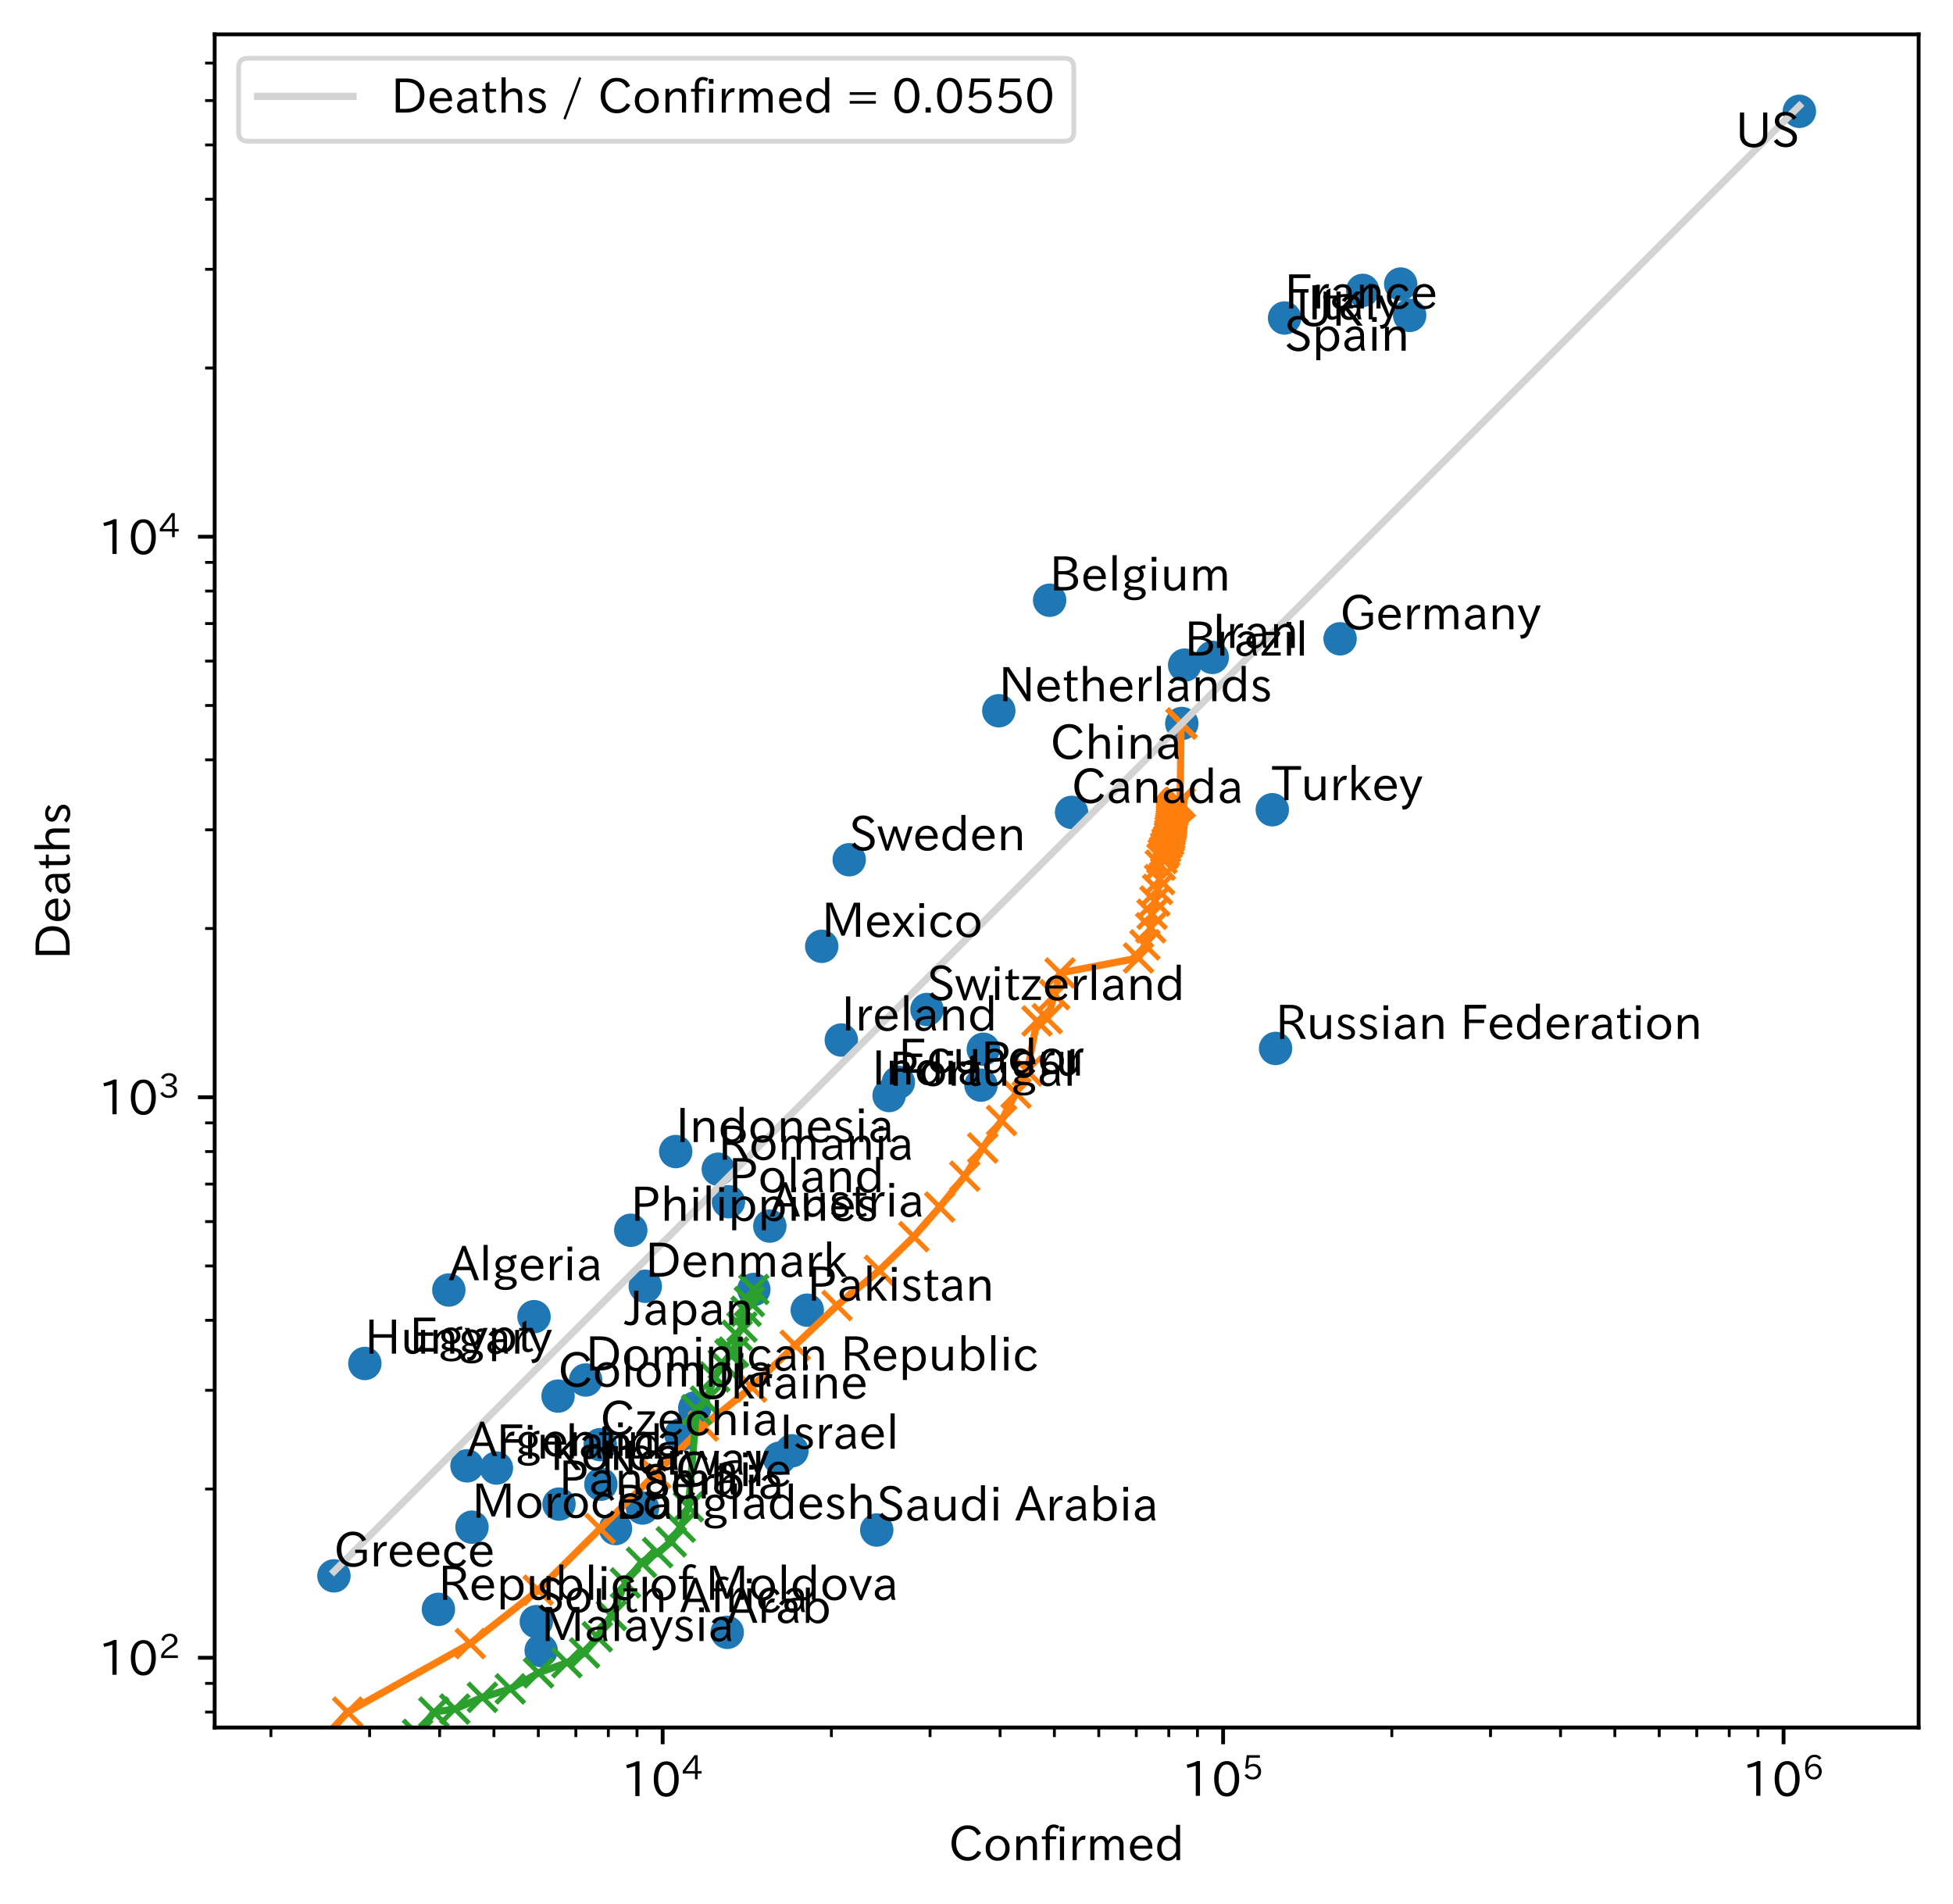 <?xml version="1.0" encoding="utf-8" standalone="no"?>
<!DOCTYPE svg PUBLIC "-//W3C//DTD SVG 1.1//EN"
  "http://www.w3.org/Graphics/SVG/1.1/DTD/svg11.dtd">
<!-- Created with matplotlib (https://matplotlib.org/) -->
<svg height="398.997pt" version="1.1" viewBox="0 0 409.311 398.997" width="409.311pt" xmlns="http://www.w3.org/2000/svg" xmlns:xlink="http://www.w3.org/1999/xlink">
 <defs>
  <style type="text/css">
*{stroke-linecap:butt;stroke-linejoin:round;}
  </style>
 </defs>
 <g id="figure_1">
  <g id="patch_1">
   <path d="M 0 398.997 
L 409.311 398.997 
L 409.311 0 
L 0 0 
z
" style="fill:#ffffff;"/>
  </g>
  <g id="axes_1">
   <g id="patch_2">
    <path d="M 44.991 362.016 
L 402.111 362.016 
L 402.111 7.2 
L 44.991 7.2 
z
" style="fill:#ffffff;"/>
   </g>
   <g id="matplotlib.axis_1">
    <g id="xtick_1">
     <g id="line2d_1">
      <defs>
       <path d="M 0 0 
L 0 3.5 
" id="mfb0f1f61cc" style="stroke:#000000;stroke-width:0.8;"/>
      </defs>
      <g>
       <use style="stroke:#000000;stroke-width:0.8;" x="138.88" xlink:href="#mfb0f1f61cc" y="362.016"/>
      </g>
     </g>
     <g id="text_1">
      <!-- $\mathdefault{10^{4}}$ -->
      <defs>
       <path d="M 38.484 0.984 
L 29.688 0.984 
L 29.688 64.109 
Q 21.438 61.281 12.312 59.328 
L 10.688 66.109 
Q 23.734 69.391 32.906 73.922 
L 38.484 73.922 
z
" id="IPAexGothic-49"/>
       <path d="M 31.844 73.828 
Q 45.016 73.828 52.094 61.625 
Q 57.719 51.953 57.719 36.625 
Q 57.719 21.438 52.094 11.578 
Q 45.125 -0.484 31.5 -0.484 
Q 17.922 -0.484 10.938 11.578 
Q 5.328 21.438 5.328 36.719 
Q 5.328 58.016 15.625 67.719 
Q 22.172 73.828 31.844 73.828 
z
M 31.5 66.656 
Q 23.688 66.656 19.188 58.734 
Q 14.594 50.734 14.594 36.625 
Q 14.594 22.75 19.094 14.797 
Q 23.641 6.984 31.5 6.984 
Q 40.922 6.984 45.453 18.016 
Q 48.438 25.344 48.438 37.109 
Q 48.438 50.875 43.844 58.734 
Q 39.203 66.656 31.5 66.656 
z
" id="IPAexGothic-48"/>
       <path d="M 59.578 18.109 
L 47.797 18.109 
L 47.797 0.984 
L 39.797 0.984 
L 39.797 18.109 
L 3.078 18.109 
L 3.078 26.125 
L 38.375 73.094 
L 47.797 73.094 
L 47.797 25.531 
L 59.578 25.531 
z
M 40.281 64.203 
L 39.984 64.203 
Q 35.594 57.125 31.297 51.312 
L 11.859 25.531 
L 39.797 25.531 
L 39.797 49.125 
Q 39.797 54.391 40.281 64.203 
z
" id="IPAexGothic-52"/>
      </defs>
      <g transform="translate(130.18 376.507)scale(0.1 -0.1)">
       <use transform="translate(0 0.287)" xlink:href="#IPAexGothic-49"/>
       <use transform="translate(62.988 0.287)" xlink:href="#IPAexGothic-48"/>
       <use transform="translate(126.865 35.834)scale(0.7)" xlink:href="#IPAexGothic-52"/>
      </g>
     </g>
    </g>
    <g id="xtick_2">
     <g id="line2d_2">
      <g>
       <use style="stroke:#000000;stroke-width:0.8;" x="256.341" xlink:href="#mfb0f1f61cc" y="362.016"/>
      </g>
     </g>
     <g id="text_2">
      <!-- $\mathdefault{10^{5}}$ -->
      <defs>
       <path d="M 18.406 40.672 
Q 25.531 46.297 33.938 46.297 
Q 44 46.297 50.641 39.5 
Q 56.844 33.016 56.844 23.391 
Q 56.844 14.656 51.516 8.016 
Q 44.828 -0.484 31.734 -0.484 
Q 14.984 -0.484 7.328 12.25 
L 14.656 16.062 
Q 20.453 6.781 31.453 6.781 
Q 38.531 6.781 43.266 11.188 
Q 48.141 15.828 48.141 23.484 
Q 48.141 30.719 43.844 35.016 
Q 39.359 39.5 32.125 39.5 
Q 21.969 39.5 16.75 31.688 
L 9.234 32.672 
L 13.812 72.406 
L 53.219 72.406 
L 53.219 64.891 
L 20.953 64.891 
L 17.719 40.672 
z
" id="IPAexGothic-53"/>
      </defs>
      <g transform="translate(247.641 376.507)scale(0.1 -0.1)">
       <use transform="translate(0 0.769)" xlink:href="#IPAexGothic-49"/>
       <use transform="translate(62.988 0.769)" xlink:href="#IPAexGothic-48"/>
       <use transform="translate(126.865 36.316)scale(0.7)" xlink:href="#IPAexGothic-53"/>
      </g>
     </g>
    </g>
    <g id="xtick_3">
     <g id="line2d_3">
      <g>
       <use style="stroke:#000000;stroke-width:0.8;" x="373.801" xlink:href="#mfb0f1f61cc" y="362.016"/>
      </g>
     </g>
     <g id="text_3">
      <!-- $\mathdefault{10^{6}}$ -->
      <defs>
       <path d="M 16.5 36.375 
Q 23.578 46.578 34.906 46.578 
Q 45.406 46.578 51.812 39.266 
Q 57.422 32.906 57.422 23.781 
Q 57.422 13.812 51.125 6.781 
Q 44.578 -0.484 34.031 -0.484 
Q 21.484 -0.484 14.406 9.078 
Q 7.516 18.406 7.516 34.812 
Q 7.516 53.516 15.828 64.203 
Q 23.344 73.828 35.5 73.828 
Q 49.859 73.828 56.391 62.891 
L 49.219 58.984 
Q 45.219 66.656 35.938 66.656 
Q 17.484 66.656 16.109 36.375 
z
M 33.453 39.797 
Q 26.312 39.797 21.625 34.469 
Q 17.438 29.688 17.438 24.078 
Q 17.438 18.062 21.141 13.188 
Q 26.125 6.688 33.734 6.688 
Q 41.703 6.688 45.953 13.188 
Q 48.828 17.625 48.828 23.484 
Q 48.828 30.375 45.016 34.812 
Q 40.625 39.797 33.453 39.797 
z
" id="IPAexGothic-54"/>
      </defs>
      <g transform="translate(365.101 376.507)scale(0.1 -0.1)">
       <use transform="translate(0 0.773)" xlink:href="#IPAexGothic-49"/>
       <use transform="translate(62.988 0.773)" xlink:href="#IPAexGothic-48"/>
       <use transform="translate(126.865 36.32)scale(0.7)" xlink:href="#IPAexGothic-54"/>
      </g>
     </g>
    </g>
    <g id="xtick_4">
     <g id="line2d_4">
      <defs>
       <path d="M 0 0 
L 0 2 
" id="m8bcbcdf690" style="stroke:#000000;stroke-width:0.6;"/>
      </defs>
      <g>
       <use style="stroke:#000000;stroke-width:0.6;" x="56.779" xlink:href="#m8bcbcdf690" y="362.016"/>
      </g>
     </g>
    </g>
    <g id="xtick_5">
     <g id="line2d_5">
      <g>
       <use style="stroke:#000000;stroke-width:0.6;" x="77.463" xlink:href="#m8bcbcdf690" y="362.016"/>
      </g>
     </g>
    </g>
    <g id="xtick_6">
     <g id="line2d_6">
      <g>
       <use style="stroke:#000000;stroke-width:0.6;" x="92.138" xlink:href="#m8bcbcdf690" y="362.016"/>
      </g>
     </g>
    </g>
    <g id="xtick_7">
     <g id="line2d_7">
      <g>
       <use style="stroke:#000000;stroke-width:0.6;" x="103.521" xlink:href="#m8bcbcdf690" y="362.016"/>
      </g>
     </g>
    </g>
    <g id="xtick_8">
     <g id="line2d_8">
      <g>
       <use style="stroke:#000000;stroke-width:0.6;" x="112.822" xlink:href="#m8bcbcdf690" y="362.016"/>
      </g>
     </g>
    </g>
    <g id="xtick_9">
     <g id="line2d_9">
      <g>
       <use style="stroke:#000000;stroke-width:0.6;" x="120.686" xlink:href="#m8bcbcdf690" y="362.016"/>
      </g>
     </g>
    </g>
    <g id="xtick_10">
     <g id="line2d_10">
      <g>
       <use style="stroke:#000000;stroke-width:0.6;" x="127.497" xlink:href="#m8bcbcdf690" y="362.016"/>
      </g>
     </g>
    </g>
    <g id="xtick_11">
     <g id="line2d_11">
      <g>
       <use style="stroke:#000000;stroke-width:0.6;" x="133.506" xlink:href="#m8bcbcdf690" y="362.016"/>
      </g>
     </g>
    </g>
    <g id="xtick_12">
     <g id="line2d_12">
      <g>
       <use style="stroke:#000000;stroke-width:0.6;" x="174.239" xlink:href="#m8bcbcdf690" y="362.016"/>
      </g>
     </g>
    </g>
    <g id="xtick_13">
     <g id="line2d_13">
      <g>
       <use style="stroke:#000000;stroke-width:0.6;" x="194.923" xlink:href="#m8bcbcdf690" y="362.016"/>
      </g>
     </g>
    </g>
    <g id="xtick_14">
     <g id="line2d_14">
      <g>
       <use style="stroke:#000000;stroke-width:0.6;" x="209.598" xlink:href="#m8bcbcdf690" y="362.016"/>
      </g>
     </g>
    </g>
    <g id="xtick_15">
     <g id="line2d_15">
      <g>
       <use style="stroke:#000000;stroke-width:0.6;" x="220.982" xlink:href="#m8bcbcdf690" y="362.016"/>
      </g>
     </g>
    </g>
    <g id="xtick_16">
     <g id="line2d_16">
      <g>
       <use style="stroke:#000000;stroke-width:0.6;" x="230.282" xlink:href="#m8bcbcdf690" y="362.016"/>
      </g>
     </g>
    </g>
    <g id="xtick_17">
     <g id="line2d_17">
      <g>
       <use style="stroke:#000000;stroke-width:0.6;" x="238.146" xlink:href="#m8bcbcdf690" y="362.016"/>
      </g>
     </g>
    </g>
    <g id="xtick_18">
     <g id="line2d_18">
      <g>
       <use style="stroke:#000000;stroke-width:0.6;" x="244.958" xlink:href="#m8bcbcdf690" y="362.016"/>
      </g>
     </g>
    </g>
    <g id="xtick_19">
     <g id="line2d_19">
      <g>
       <use style="stroke:#000000;stroke-width:0.6;" x="250.966" xlink:href="#m8bcbcdf690" y="362.016"/>
      </g>
     </g>
    </g>
    <g id="xtick_20">
     <g id="line2d_20">
      <g>
       <use style="stroke:#000000;stroke-width:0.6;" x="291.7" xlink:href="#m8bcbcdf690" y="362.016"/>
      </g>
     </g>
    </g>
    <g id="xtick_21">
     <g id="line2d_21">
      <g>
       <use style="stroke:#000000;stroke-width:0.6;" x="312.383" xlink:href="#m8bcbcdf690" y="362.016"/>
      </g>
     </g>
    </g>
    <g id="xtick_22">
     <g id="line2d_22">
      <g>
       <use style="stroke:#000000;stroke-width:0.6;" x="327.059" xlink:href="#m8bcbcdf690" y="362.016"/>
      </g>
     </g>
    </g>
    <g id="xtick_23">
     <g id="line2d_23">
      <g>
       <use style="stroke:#000000;stroke-width:0.6;" x="338.442" xlink:href="#m8bcbcdf690" y="362.016"/>
      </g>
     </g>
    </g>
    <g id="xtick_24">
     <g id="line2d_24">
      <g>
       <use style="stroke:#000000;stroke-width:0.6;" x="347.742" xlink:href="#m8bcbcdf690" y="362.016"/>
      </g>
     </g>
    </g>
    <g id="xtick_25">
     <g id="line2d_25">
      <g>
       <use style="stroke:#000000;stroke-width:0.6;" x="355.606" xlink:href="#m8bcbcdf690" y="362.016"/>
      </g>
     </g>
    </g>
    <g id="xtick_26">
     <g id="line2d_26">
      <g>
       <use style="stroke:#000000;stroke-width:0.6;" x="362.418" xlink:href="#m8bcbcdf690" y="362.016"/>
      </g>
     </g>
    </g>
    <g id="xtick_27">
     <g id="line2d_27">
      <g>
       <use style="stroke:#000000;stroke-width:0.6;" x="368.426" xlink:href="#m8bcbcdf690" y="362.016"/>
      </g>
     </g>
    </g>
    <g id="text_4">
     <!-- Confirmed -->
     <defs>
      <path d="M 68.016 17 
Q 65.328 10.844 60.297 6.688 
Q 51.766 -0.484 39.984 -0.484 
Q 24.812 -0.484 14.984 10.203 
Q 5.906 20.219 5.906 36.422 
Q 5.906 53.219 15.828 63.719 
Q 25.297 73.828 39.594 73.828 
Q 59.578 73.828 67.531 56.688 
L 59.516 52.984 
Q 53.516 66.219 39.703 66.219 
Q 29.547 66.219 22.703 58.5 
Q 15.531 50.25 15.531 36.281 
Q 15.531 24.219 21.625 16.5 
Q 28.766 7.375 40.047 7.375 
Q 54 7.375 60.594 20.609 
z
" id="IPAexGothic-67"/>
      <path d="M 29.984 52.203 
Q 40.531 52.203 47.75 45.125 
Q 55.172 37.703 55.172 25.594 
Q 55.172 13.875 47.906 6.594 
Q 40.766 -0.484 29.984 -0.484 
Q 19.188 -0.484 12.203 6.5 
Q 4.891 13.766 4.891 25.875 
Q 4.891 37.703 12.312 45.125 
Q 19.391 52.203 29.984 52.203 
z
M 29.984 45.609 
Q 23.734 45.609 19.391 41.109 
Q 13.875 35.594 13.875 25.781 
Q 13.875 16.109 19.281 10.688 
Q 23.688 6.297 29.984 6.297 
Q 36.422 6.297 40.766 10.797 
Q 46.188 16.219 46.188 26.125 
Q 46.188 35.453 40.672 41.109 
Q 36.188 45.609 29.984 45.609 
z
" id="IPAexGothic-111"/>
      <path d="M 52 0.984 
L 43.406 0.984 
L 43.406 31.891 
Q 43.406 44.578 32.906 44.578 
Q 22.312 44.578 17.391 31.891 
L 17.391 0.984 
L 8.797 0.984 
L 8.797 50.781 
L 16.797 50.781 
L 16.797 41.797 
Q 23.828 51.812 34.719 51.812 
Q 52 51.812 52 32.375 
z
" id="IPAexGothic-110"/>
      <path d="M 38.375 72.219 
L 34.812 66.312 
Q 31.109 69.094 27.203 69.094 
Q 18.5 69.094 18.5 57.375 
L 18.5 50.781 
L 32.078 50.781 
L 32.078 44.672 
L 18.5 44.672 
L 18.5 0.984 
L 10.016 0.984 
L 10.016 44.672 
L 1.906 44.672 
L 1.906 50.781 
L 10.016 50.781 
L 10.016 57.172 
Q 10.016 65.438 13.922 70.062 
Q 18.75 75.688 26.703 75.688 
Q 33.062 75.688 38.375 72.219 
z
" id="IPAexGothic-102"/>
      <path d="M 18.406 61.375 
L 8.594 61.375 
L 8.594 71.391 
L 18.406 71.391 
z
M 17.781 0.984 
L 9.188 0.984 
L 9.188 50.781 
L 17.781 50.781 
z
" id="IPAexGothic-105"/>
      <path d="M 36.078 51.812 
L 34.578 43.266 
Q 32.906 43.609 31.594 43.609 
Q 25.828 43.609 22.078 38.188 
Q 17.391 31.344 17.391 26.172 
L 17.391 0.984 
L 8.797 0.984 
L 8.797 50.781 
L 16.891 50.781 
L 16.5 35.984 
L 16.703 35.984 
Q 22.219 52.203 32.766 52.203 
Q 34.469 52.203 36.078 51.812 
z
" id="IPAexGothic-114"/>
      <path d="M 78.469 0.984 
L 69.875 0.984 
L 69.875 32.172 
Q 69.875 44.828 60.109 44.828 
Q 55.469 44.828 51.609 40.531 
Q 48.875 37.453 47.797 32.859 
L 47.797 0.984 
L 39.203 0.984 
L 39.203 32.281 
Q 39.203 44.828 29.984 44.828 
Q 25.094 44.828 21.391 40.531 
Q 17.391 36.031 17.391 31.891 
L 17.391 0.984 
L 8.797 0.984 
L 8.797 50.781 
L 16.797 50.781 
L 16.797 42.188 
Q 21.734 51.812 31.688 51.812 
Q 42.578 51.812 46.188 41.359 
Q 51.609 51.812 61.766 51.812 
Q 69.969 51.812 74.562 46 
Q 78.469 41.219 78.469 32.375 
z
" id="IPAexGothic-109"/>
      <path d="M 13.484 24.906 
Q 13.922 16.266 18.891 11.281 
Q 23.969 6.203 31.203 6.203 
Q 40.719 6.203 46.297 15.094 
L 51.906 11.375 
Q 44.828 -0.484 30.172 -0.484 
Q 19.094 -0.484 11.969 6.594 
Q 4.781 13.812 4.781 25.641 
Q 4.781 38.188 12.312 45.703 
Q 19 52.391 29 52.391 
Q 38.422 52.391 44.781 46.188 
Q 51.906 38.969 51.906 26.906 
L 51.906 24.906 
z
M 43.062 31.203 
Q 42.328 37.984 38.281 41.891 
Q 34.281 45.906 28.812 45.906 
Q 22.469 45.906 17.969 40.484 
Q 14.891 36.812 13.969 31.203 
z
" id="IPAexGothic-101"/>
      <path d="M 52.984 0.984 
L 45.172 0.984 
L 45.172 9.672 
Q 38.141 -0.484 27.391 -0.484 
Q 18.453 -0.484 12.312 5.812 
Q 4.891 13.188 4.891 25.984 
Q 4.891 38.531 12.062 45.906 
Q 18.266 52.203 27.391 52.203 
Q 37.25 52.203 44.484 43.891 
L 44.484 74.906 
L 52.984 74.906 
z
M 44.484 20.359 
L 44.484 32.766 
Q 44.484 37.703 38.375 42.281 
Q 34.078 45.406 28.953 45.406 
Q 23.188 45.406 19.188 41.406 
Q 13.875 36.078 13.875 26.219 
Q 13.875 17.328 18.266 11.719 
Q 22.516 6.391 28.859 6.391 
Q 36.281 6.391 41.5 13.672 
Q 44.484 17.719 44.484 20.359 
z
" id="IPAexGothic-100"/>
     </defs>
     <g transform="translate(198.833 389.897)scale(0.1 -0.1)">
      <use xlink:href="#IPAexGothic-67"/>
      <use x="72.51" xlink:href="#IPAexGothic-111"/>
      <use x="132.91" xlink:href="#IPAexGothic-110"/>
      <use x="193.311" xlink:href="#IPAexGothic-102"/>
      <use x="223.926" xlink:href="#IPAexGothic-105"/>
      <use x="250.928" xlink:href="#IPAexGothic-114"/>
      <use x="287.939" xlink:href="#IPAexGothic-109"/>
      <use x="375.049" xlink:href="#IPAexGothic-101"/>
      <use x="431.934" xlink:href="#IPAexGothic-100"/>
     </g>
    </g>
   </g>
   <g id="matplotlib.axis_2">
    <g id="ytick_1">
     <g id="line2d_28">
      <defs>
       <path d="M 0 0 
L -3.5 0 
" id="m28cd4d49ae" style="stroke:#000000;stroke-width:0.8;"/>
      </defs>
      <g>
       <use style="stroke:#000000;stroke-width:0.8;" x="44.991" xlink:href="#m28cd4d49ae" y="347.396"/>
      </g>
     </g>
     <g id="text_5">
      <!-- $\mathdefault{10^{2}}$ -->
      <defs>
       <path d="M 57.172 0.984 
L 6.984 0.984 
L 6.984 9.281 
Q 12.891 23.047 29.594 34.422 
L 32.375 36.281 
Q 40.922 42.141 43.609 45.406 
Q 46.688 49.266 46.688 53.812 
Q 46.688 58.938 43.062 62.547 
Q 39.062 66.547 32.562 66.547 
Q 19.531 66.547 15.484 52 
L 7.766 54.781 
Q 13.328 73.828 33.062 73.828 
Q 43.844 73.828 50.25 67.438 
Q 55.859 61.672 55.859 53.516 
Q 55.859 47.469 52.25 42.531 
Q 48.922 37.75 36.969 30.281 
L 34.859 29 
Q 19.625 19.578 15.281 8.891 
L 57.172 8.891 
z
" id="IPAexGothic-50"/>
      </defs>
      <g transform="translate(20.591 351.141)scale(0.1 -0.1)">
       <use transform="translate(0 0.773)" xlink:href="#IPAexGothic-49"/>
       <use transform="translate(62.988 0.773)" xlink:href="#IPAexGothic-48"/>
       <use transform="translate(126.865 36.32)scale(0.7)" xlink:href="#IPAexGothic-50"/>
      </g>
     </g>
    </g>
    <g id="ytick_2">
     <g id="line2d_29">
      <g>
       <use style="stroke:#000000;stroke-width:0.8;" x="44.991" xlink:href="#m28cd4d49ae" y="229.936"/>
      </g>
     </g>
     <g id="text_6">
      <!-- $\mathdefault{10^{3}}$ -->
      <defs>
       <path d="M 37.203 37.797 
Q 54.781 34.625 54.781 19.969 
Q 54.781 11.188 48.875 5.562 
Q 42.328 -0.484 30.375 -0.484 
Q 12.453 -0.484 4.5 13.766 
L 11.812 17.672 
Q 17.328 6.891 30.281 6.891 
Q 37.891 6.891 42.094 10.797 
Q 46.094 14.5 46.094 20.172 
Q 46.094 26.859 40.094 30.906 
Q 34.625 34.578 25.688 34.578 
L 21.297 34.578 
L 21.297 41.703 
L 25.875 41.703 
Q 34.859 41.703 39.594 45.125 
Q 44.672 48.734 44.672 54.828 
Q 44.672 61.469 38.969 64.656 
Q 35.297 66.844 30.172 66.844 
Q 19.344 66.844 14.109 55.906 
L 6.781 59.422 
Q 14.016 73.828 30.281 73.828 
Q 40.578 73.828 46.969 68.656 
Q 53.375 63.578 53.375 55.219 
Q 53.375 47.312 47.172 42.281 
Q 43.172 39.062 37.203 38.188 
z
" id="IPAexGothic-51"/>
      </defs>
      <g transform="translate(20.591 233.681)scale(0.1 -0.1)">
       <use transform="translate(0 0.773)" xlink:href="#IPAexGothic-49"/>
       <use transform="translate(62.988 0.773)" xlink:href="#IPAexGothic-48"/>
       <use transform="translate(126.865 36.32)scale(0.7)" xlink:href="#IPAexGothic-51"/>
      </g>
     </g>
    </g>
    <g id="ytick_3">
     <g id="line2d_30">
      <g>
       <use style="stroke:#000000;stroke-width:0.8;" x="44.991" xlink:href="#m28cd4d49ae" y="112.475"/>
      </g>
     </g>
     <g id="text_7">
      <!-- $\mathdefault{10^{4}}$ -->
      <g transform="translate(20.591 116.221)scale(0.1 -0.1)">
       <use transform="translate(0 0.287)" xlink:href="#IPAexGothic-49"/>
       <use transform="translate(62.988 0.287)" xlink:href="#IPAexGothic-48"/>
       <use transform="translate(126.865 35.834)scale(0.7)" xlink:href="#IPAexGothic-52"/>
      </g>
     </g>
    </g>
    <g id="ytick_4">
     <g id="line2d_31">
      <defs>
       <path d="M 0 0 
L -2 0 
" id="m649e8fc90c" style="stroke:#000000;stroke-width:0.6;"/>
      </defs>
      <g>
       <use style="stroke:#000000;stroke-width:0.6;" x="44.991" xlink:href="#m649e8fc90c" y="358.779"/>
      </g>
     </g>
    </g>
    <g id="ytick_5">
     <g id="line2d_32">
      <g>
       <use style="stroke:#000000;stroke-width:0.6;" x="44.991" xlink:href="#m649e8fc90c" y="352.771"/>
      </g>
     </g>
    </g>
    <g id="ytick_6">
     <g id="line2d_33">
      <g>
       <use style="stroke:#000000;stroke-width:0.6;" x="44.991" xlink:href="#m649e8fc90c" y="312.037"/>
      </g>
     </g>
    </g>
    <g id="ytick_7">
     <g id="line2d_34">
      <g>
       <use style="stroke:#000000;stroke-width:0.6;" x="44.991" xlink:href="#m649e8fc90c" y="291.353"/>
      </g>
     </g>
    </g>
    <g id="ytick_8">
     <g id="line2d_35">
      <g>
       <use style="stroke:#000000;stroke-width:0.6;" x="44.991" xlink:href="#m649e8fc90c" y="276.678"/>
      </g>
     </g>
    </g>
    <g id="ytick_9">
     <g id="line2d_36">
      <g>
       <use style="stroke:#000000;stroke-width:0.6;" x="44.991" xlink:href="#m649e8fc90c" y="265.295"/>
      </g>
     </g>
    </g>
    <g id="ytick_10">
     <g id="line2d_37">
      <g>
       <use style="stroke:#000000;stroke-width:0.6;" x="44.991" xlink:href="#m649e8fc90c" y="255.994"/>
      </g>
     </g>
    </g>
    <g id="ytick_11">
     <g id="line2d_38">
      <g>
       <use style="stroke:#000000;stroke-width:0.6;" x="44.991" xlink:href="#m649e8fc90c" y="248.13"/>
      </g>
     </g>
    </g>
    <g id="ytick_12">
     <g id="line2d_39">
      <g>
       <use style="stroke:#000000;stroke-width:0.6;" x="44.991" xlink:href="#m649e8fc90c" y="241.319"/>
      </g>
     </g>
    </g>
    <g id="ytick_13">
     <g id="line2d_40">
      <g>
       <use style="stroke:#000000;stroke-width:0.6;" x="44.991" xlink:href="#m649e8fc90c" y="235.31"/>
      </g>
     </g>
    </g>
    <g id="ytick_14">
     <g id="line2d_41">
      <g>
       <use style="stroke:#000000;stroke-width:0.6;" x="44.991" xlink:href="#m649e8fc90c" y="194.577"/>
      </g>
     </g>
    </g>
    <g id="ytick_15">
     <g id="line2d_42">
      <g>
       <use style="stroke:#000000;stroke-width:0.6;" x="44.991" xlink:href="#m649e8fc90c" y="173.893"/>
      </g>
     </g>
    </g>
    <g id="ytick_16">
     <g id="line2d_43">
      <g>
       <use style="stroke:#000000;stroke-width:0.6;" x="44.991" xlink:href="#m649e8fc90c" y="159.217"/>
      </g>
     </g>
    </g>
    <g id="ytick_17">
     <g id="line2d_44">
      <g>
       <use style="stroke:#000000;stroke-width:0.6;" x="44.991" xlink:href="#m649e8fc90c" y="147.834"/>
      </g>
     </g>
    </g>
    <g id="ytick_18">
     <g id="line2d_45">
      <g>
       <use style="stroke:#000000;stroke-width:0.6;" x="44.991" xlink:href="#m649e8fc90c" y="138.534"/>
      </g>
     </g>
    </g>
    <g id="ytick_19">
     <g id="line2d_46">
      <g>
       <use style="stroke:#000000;stroke-width:0.6;" x="44.991" xlink:href="#m649e8fc90c" y="130.67"/>
      </g>
     </g>
    </g>
    <g id="ytick_20">
     <g id="line2d_47">
      <g>
       <use style="stroke:#000000;stroke-width:0.6;" x="44.991" xlink:href="#m649e8fc90c" y="123.858"/>
      </g>
     </g>
    </g>
    <g id="ytick_21">
     <g id="line2d_48">
      <g>
       <use style="stroke:#000000;stroke-width:0.6;" x="44.991" xlink:href="#m649e8fc90c" y="117.85"/>
      </g>
     </g>
    </g>
    <g id="ytick_22">
     <g id="line2d_49">
      <g>
       <use style="stroke:#000000;stroke-width:0.6;" x="44.991" xlink:href="#m649e8fc90c" y="77.116"/>
      </g>
     </g>
    </g>
    <g id="ytick_23">
     <g id="line2d_50">
      <g>
       <use style="stroke:#000000;stroke-width:0.6;" x="44.991" xlink:href="#m649e8fc90c" y="56.433"/>
      </g>
     </g>
    </g>
    <g id="ytick_24">
     <g id="line2d_51">
      <g>
       <use style="stroke:#000000;stroke-width:0.6;" x="44.991" xlink:href="#m649e8fc90c" y="41.757"/>
      </g>
     </g>
    </g>
    <g id="ytick_25">
     <g id="line2d_52">
      <g>
       <use style="stroke:#000000;stroke-width:0.6;" x="44.991" xlink:href="#m649e8fc90c" y="30.374"/>
      </g>
     </g>
    </g>
    <g id="ytick_26">
     <g id="line2d_53">
      <g>
       <use style="stroke:#000000;stroke-width:0.6;" x="44.991" xlink:href="#m649e8fc90c" y="21.073"/>
      </g>
     </g>
    </g>
    <g id="ytick_27">
     <g id="line2d_54">
      <g>
       <use style="stroke:#000000;stroke-width:0.6;" x="44.991" xlink:href="#m649e8fc90c" y="13.21"/>
      </g>
     </g>
    </g>
    <g id="text_8">
     <!-- Deaths -->
     <defs>
      <path d="M 9.516 72.406 
L 31 72.406 
Q 49.359 72.406 59.234 63.281 
Q 69.625 53.812 69.625 36.812 
Q 69.625 16.359 54.938 6.891 
Q 45.703 0.984 30.328 0.984 
L 9.516 0.984 
z
M 18.312 8.688 
L 29.594 8.688 
Q 60.203 8.688 60.203 36.812 
Q 60.203 64.797 30.125 64.797 
L 18.312 64.797 
z
" id="IPAexGothic-68"/>
      <path d="M 49.312 0.984 
L 41.75 0.984 
Q 39.984 4.734 39.547 8.688 
L 39.203 8.688 
Q 33.547 -0.391 22.312 -0.391 
Q 14.594 -0.391 9.719 4.5 
Q 5.422 8.797 5.422 14.984 
Q 5.422 30.422 32.031 31.203 
L 38.719 31.391 
L 38.719 33.984 
Q 38.719 39.203 35.75 42.188 
Q 32.625 45.312 27.734 45.312 
Q 19.344 45.312 15.141 37.156 
L 7.719 40.578 
Q 14.656 52 27.938 52 
Q 37.109 52 42.047 46.875 
Q 46.625 42.281 46.625 33.891 
L 46.625 15.578 
Q 46.625 6.25 49.312 0.984 
z
M 38.922 25.391 
L 33.453 25.297 
Q 14.109 24.859 14.109 14.891 
Q 14.109 11.375 16.406 9.078 
Q 19.234 6.297 23.828 6.297 
Q 30.219 6.297 34.906 10.984 
Q 38.922 15.141 38.922 21 
z
" id="IPAexGothic-97"/>
      <path d="M 33.203 3.766 
Q 27.641 -0.094 21.828 -0.094 
Q 10.203 -0.094 10.203 12.984 
L 10.203 44.672 
L 3.422 44.672 
L 3.422 50.781 
L 10.203 50.781 
L 10.203 61.969 
L 18.406 66.062 
L 18.406 50.781 
L 32.234 50.781 
L 32.234 44.672 
L 18.406 44.672 
L 18.406 14.156 
Q 18.406 6.5 23.641 6.5 
Q 27.156 6.5 30.328 9.188 
z
" id="IPAexGothic-116"/>
      <path d="M 52.297 0.984 
L 43.703 0.984 
L 43.703 31.891 
Q 43.703 44.578 33.297 44.578 
Q 22.609 44.578 17.672 31.891 
L 17.672 0.984 
L 9.078 0.984 
L 9.078 74.906 
L 17.672 74.906 
L 17.672 42.281 
Q 24.469 51.812 35.109 51.812 
Q 52.297 51.812 52.297 32.375 
z
" id="IPAexGothic-104"/>
      <path d="M 34.906 39.797 
Q 30.281 45.797 23.188 45.797 
Q 13.922 45.797 13.922 38.672 
Q 13.922 33.641 23.922 30.375 
L 27.203 29.297 
Q 41.406 24.656 41.406 13.969 
Q 41.406 6.781 35.5 2.688 
Q 30.812 -0.484 23.391 -0.484 
Q 11.969 -0.484 4 7.859 
L 9.422 12.797 
Q 15.578 6.203 23.688 6.203 
Q 33.297 6.203 33.297 13.672 
Q 33.297 19.344 22.703 23.094 
L 19.281 24.266 
Q 5.906 28.953 5.906 37.984 
Q 5.906 43.703 9.812 47.609 
Q 14.5 52.297 22.703 52.297 
Q 33.688 52.297 40.719 44.672 
z
" id="IPAexGothic-115"/>
     </defs>
     <g transform="translate(14.691 201.061)rotate(-90)scale(0.1 -0.1)">
      <use xlink:href="#IPAexGothic-68"/>
      <use x="75.684" xlink:href="#IPAexGothic-101"/>
      <use x="132.568" xlink:href="#IPAexGothic-97"/>
      <use x="187.549" xlink:href="#IPAexGothic-116"/>
      <use x="222.168" xlink:href="#IPAexGothic-104"/>
      <use x="282.861" xlink:href="#IPAexGothic-115"/>
     </g>
    </g>
   </g>
   <g id="line2d_55">
    <defs>
     <path d="M 0 3 
C 0.796 3 1.559 2.684 2.121 2.121 
C 2.684 1.559 3 0.796 3 0 
C 3 -0.796 2.684 -1.559 2.121 -2.121 
C 1.559 -2.684 0.796 -3 0 -3 
C -0.796 -3 -1.559 -2.684 -2.121 -2.121 
C -2.684 -1.559 -3 -0.796 -3 0 
C -3 0.796 -2.684 1.559 -2.121 2.121 
C -1.559 2.684 -0.796 3 0 3 
z
" id="m04a39226d0" style="stroke:#1f77b4;"/>
    </defs>
    <g clip-path="url(#p781c9cc100)">
     <use style="fill:#1f77b4;stroke:#1f77b4;" x="112.404" xlink:href="#m04a39226d0" y="339.825"/>
     <use style="fill:#1f77b4;stroke:#1f77b4;" x="94.065" xlink:href="#m04a39226d0" y="270.33"/>
     <use style="fill:#1f77b4;stroke:#1f77b4;" x="377.115" xlink:href="#m04a39226d0" y="23.328"/>
     <use style="fill:#1f77b4;stroke:#1f77b4;" x="248.278" xlink:href="#m04a39226d0" y="139.382"/>
     <use style="fill:#1f77b4;stroke:#1f77b4;" x="224.582" xlink:href="#m04a39226d0" y="170.235"/>
     <use style="fill:#1f77b4;stroke:#1f77b4;" x="205.588" xlink:href="#m04a39226d0" y="227.398"/>
     <use style="fill:#1f77b4;stroke:#1f77b4;" x="188.278" xlink:href="#m04a39226d0" y="226.819"/>
     <use style="fill:#1f77b4;stroke:#1f77b4;" x="172.221" xlink:href="#m04a39226d0" y="198.306"/>
     <use style="fill:#1f77b4;stroke:#1f77b4;" x="165.973" xlink:href="#m04a39226d0" y="304.028"/>
     <use style="fill:#1f77b4;stroke:#1f77b4;" x="122.742" xlink:href="#m04a39226d0" y="289.189"/>
     <use style="fill:#1f77b4;stroke:#1f77b4;" x="117.156" xlink:href="#m04a39226d0" y="315.193"/>
     <use style="fill:#1f77b4;stroke:#1f77b4;" x="116.96" xlink:href="#m04a39226d0" y="292.557"/>
     <use style="fill:#1f77b4;stroke:#1f77b4;" x="97.874" xlink:href="#m04a39226d0" y="307.175"/>
     <use style="fill:#1f77b4;stroke:#1f77b4;" x="254.07" xlink:href="#m04a39226d0" y="137.766"/>
     <use style="fill:#1f77b4;stroke:#1f77b4;" x="183.746" xlink:href="#m04a39226d0" y="320.628"/>
     <use style="fill:#1f77b4;stroke:#1f77b4;" x="169.187" xlink:href="#m04a39226d0" y="274.555"/>
     <use style="fill:#1f77b4;stroke:#1f77b4;" x="152.413" xlink:href="#m04a39226d0" y="342.072"/>
     <use style="fill:#1f77b4;stroke:#1f77b4;" x="111.921" xlink:href="#m04a39226d0" y="275.918"/>
     <use style="fill:#1f77b4;stroke:#1f77b4;" x="98.923" xlink:href="#m04a39226d0" y="320.028"/>
     <use style="fill:#1f77b4;stroke:#1f77b4;" x="295.44" xlink:href="#m04a39226d0" y="66.094"/>
     <use style="fill:#1f77b4;stroke:#1f77b4;" x="293.56" xlink:href="#m04a39226d0" y="59.524"/>
     <use style="fill:#1f77b4;stroke:#1f77b4;" x="285.599" xlink:href="#m04a39226d0" y="60.853"/>
     <use style="fill:#1f77b4;stroke:#1f77b4;" x="280.857" xlink:href="#m04a39226d0" y="133.865"/>
     <use style="fill:#1f77b4;stroke:#1f77b4;" x="269.22" xlink:href="#m04a39226d0" y="66.639"/>
     <use style="fill:#1f77b4;stroke:#1f77b4;" x="267.336" xlink:href="#m04a39226d0" y="219.708"/>
     <use style="fill:#1f77b4;stroke:#1f77b4;" x="266.648" xlink:href="#m04a39226d0" y="169.684"/>
     <use style="fill:#1f77b4;stroke:#1f77b4;" x="219.984" xlink:href="#m04a39226d0" y="125.788"/>
     <use style="fill:#1f77b4;stroke:#1f77b4;" x="209.331" xlink:href="#m04a39226d0" y="148.938"/>
     <use style="fill:#1f77b4;stroke:#1f77b4;" x="194.276" xlink:href="#m04a39226d0" y="211.547"/>
     <use style="fill:#1f77b4;stroke:#1f77b4;" x="186.334" xlink:href="#m04a39226d0" y="229.58"/>
     <use style="fill:#1f77b4;stroke:#1f77b4;" x="177.976" xlink:href="#m04a39226d0" y="180.163"/>
     <use style="fill:#1f77b4;stroke:#1f77b4;" x="176.321" xlink:href="#m04a39226d0" y="217.944"/>
     <use style="fill:#1f77b4;stroke:#1f77b4;" x="163.339" xlink:href="#m04a39226d0" y="305.577"/>
     <use style="fill:#1f77b4;stroke:#1f77b4;" x="161.339" xlink:href="#m04a39226d0" y="256.938"/>
     <use style="fill:#1f77b4;stroke:#1f77b4;" x="152.675" xlink:href="#m04a39226d0" y="251.832"/>
     <use style="fill:#1f77b4;stroke:#1f77b4;" x="150.536" xlink:href="#m04a39226d0" y="245.021"/>
     <use style="fill:#1f77b4;stroke:#1f77b4;" x="145.614" xlink:href="#m04a39226d0" y="295.055"/>
     <use style="fill:#1f77b4;stroke:#1f77b4;" x="135.239" xlink:href="#m04a39226d0" y="269.548"/>
     <use style="fill:#1f77b4;stroke:#1f77b4;" x="134.655" xlink:href="#m04a39226d0" y="316.014"/>
     <use style="fill:#1f77b4;stroke:#1f77b4;" x="125.937" xlink:href="#m04a39226d0" y="311.027"/>
     <use style="fill:#1f77b4;stroke:#1f77b4;" x="125.792" xlink:href="#m04a39226d0" y="302.736"/>
     <use style="fill:#1f77b4;stroke:#1f77b4;" x="104.039" xlink:href="#m04a39226d0" y="307.641"/>
     <use style="fill:#1f77b4;stroke:#1f77b4;" x="91.883" xlink:href="#m04a39226d0" y="337.252"/>
     <use style="fill:#1f77b4;stroke:#1f77b4;" x="76.467" xlink:href="#m04a39226d0" y="285.724"/>
     <use style="fill:#1f77b4;stroke:#1f77b4;" x="69.986" xlink:href="#m04a39226d0" y="330.232"/>
     <use style="fill:#1f77b4;stroke:#1f77b4;" x="206.083" xlink:href="#m04a39226d0" y="219.875"/>
     <use style="fill:#1f77b4;stroke:#1f77b4;" x="141.616" xlink:href="#m04a39226d0" y="241.319"/>
     <use style="fill:#1f77b4;stroke:#1f77b4;" x="128.993" xlink:href="#m04a39226d0" y="320.327"/>
     <use style="fill:#1f77b4;stroke:#1f77b4;" x="247.682" xlink:href="#m04a39226d0" y="151.613"/>
     <use style="fill:#1f77b4;stroke:#1f77b4;" x="157.993" xlink:href="#m04a39226d0" y="270.218"/>
     <use style="fill:#1f77b4;stroke:#1f77b4;" x="142.712" xlink:href="#m04a39226d0" y="300.654"/>
     <use style="fill:#1f77b4;stroke:#1f77b4;" x="132.197" xlink:href="#m04a39226d0" y="257.811"/>
     <use style="fill:#1f77b4;stroke:#1f77b4;" x="113.422" xlink:href="#m04a39226d0" y="345.888"/>
    </g>
   </g>
   <g id="line2d_56">
    <path clip-path="url(#p781c9cc100)" d="M 28.262 399.997 
L 34.686 392.878 
L 56.395 376.974 
L 72.857 358.779 
L 98.564 344.423 
L 112.796 333.233 
L 125.785 320.327 
L 137.432 308.824 
L 147.414 298.85 
L 157.521 290.677 
L 166.658 281.911 
L 175.427 273.585 
L 184.306 266.221 
L 191.513 259.15 
L 196.942 252.941 
L 202.197 246.481 
L 205.966 240.559 
L 209.897 234.803 
L 212.94 229.076 
L 215.3 224.428 
L 217.334 213.951 
L 219.478 213.468 
L 221.037 208.442 
L 222.165 203.898 
L 238.606 200.751 
L 239.956 198.005 
L 241.173 194.424 
L 241.444 191.58 
L 242.051 188.818 
L 242.603 186.393 
L 243.036 184.328 
L 243.181 181.291 
L 243.522 179.914 
L 243.791 178.929 
L 244.076 178.387 
L 244.291 177.577 
L 244.57 176.725 
L 244.937 176.099 
L 245.068 175.359 
L 245.151 174.819 
L 245.226 174.166 
L 245.317 173.638 
L 245.409 173.133 
L 245.473 172.666 
L 245.502 172.22 
L 245.531 171.843 
L 245.543 171.566 
L 245.563 171.21 
L 245.579 171.033 
L 245.586 170.92 
L 245.604 170.696 
L 245.621 170.537 
L 245.64 170.314 
L 245.664 170.109 
L 245.664 170.109 
L 245.701 169.935 
L 245.78 169.763 
L 245.853 169.637 
L 245.904 169.543 
L 245.968 169.403 
L 246.06 169.294 
L 246.123 169.232 
L 246.193 169.139 
L 246.266 169.062 
L 246.36 169.015 
L 246.438 168.938 
L 246.495 168.876 
L 246.555 168.815 
L 246.608 168.707 
L 246.666 168.615 
L 246.714 168.554 
L 246.759 168.493 
L 246.792 168.447 
L 246.839 168.416 
L 246.879 168.416 
L 246.932 168.386 
L 246.988 168.355 
L 247.023 168.34 
L 247.062 168.279 
L 247.131 168.279 
L 247.201 168.248 
L 247.262 168.248 
L 247.291 168.233 
L 247.323 168.233 
L 247.537 151.624 
L 247.556 151.624 
L 247.568 151.624 
L 247.59 151.624 
L 247.598 151.624 
L 247.62 151.624 
L 247.63 151.624 
L 247.635 151.624 
L 247.643 151.624 
L 247.651 151.624 
L 247.653 151.613 
L 247.657 151.613 
L 247.67 151.613 
L 247.672 151.613 
L 247.68 151.613 
L 247.682 151.613 
" style="fill:none;stroke:#ff7f0e;stroke-linecap:square;stroke-width:1.5;"/>
    <defs>
     <path d="M -3 3 
L 3 -3 
M -3 -3 
L 3 3 
" id="mb54b3bc049" style="stroke:#ff7f0e;"/>
    </defs>
    <g clip-path="url(#p781c9cc100)">
     <use style="fill:#ff7f0e;stroke:#ff7f0e;" x="-1" xlink:href="#mb54b3bc049" y="431.43"/>
     <use style="fill:#ff7f0e;stroke:#ff7f0e;" x="11.915" xlink:href="#mb54b3bc049" y="418.114"/>
     <use style="fill:#ff7f0e;stroke:#ff7f0e;" x="34.686" xlink:href="#mb54b3bc049" y="392.878"/>
     <use style="fill:#ff7f0e;stroke:#ff7f0e;" x="56.395" xlink:href="#mb54b3bc049" y="376.974"/>
     <use style="fill:#ff7f0e;stroke:#ff7f0e;" x="72.857" xlink:href="#mb54b3bc049" y="358.779"/>
     <use style="fill:#ff7f0e;stroke:#ff7f0e;" x="98.564" xlink:href="#mb54b3bc049" y="344.423"/>
     <use style="fill:#ff7f0e;stroke:#ff7f0e;" x="112.796" xlink:href="#mb54b3bc049" y="333.233"/>
     <use style="fill:#ff7f0e;stroke:#ff7f0e;" x="125.785" xlink:href="#mb54b3bc049" y="320.327"/>
     <use style="fill:#ff7f0e;stroke:#ff7f0e;" x="137.432" xlink:href="#mb54b3bc049" y="308.824"/>
     <use style="fill:#ff7f0e;stroke:#ff7f0e;" x="147.414" xlink:href="#mb54b3bc049" y="298.85"/>
     <use style="fill:#ff7f0e;stroke:#ff7f0e;" x="157.521" xlink:href="#mb54b3bc049" y="290.677"/>
     <use style="fill:#ff7f0e;stroke:#ff7f0e;" x="166.658" xlink:href="#mb54b3bc049" y="281.911"/>
     <use style="fill:#ff7f0e;stroke:#ff7f0e;" x="175.427" xlink:href="#mb54b3bc049" y="273.585"/>
     <use style="fill:#ff7f0e;stroke:#ff7f0e;" x="184.306" xlink:href="#mb54b3bc049" y="266.221"/>
     <use style="fill:#ff7f0e;stroke:#ff7f0e;" x="191.513" xlink:href="#mb54b3bc049" y="259.15"/>
     <use style="fill:#ff7f0e;stroke:#ff7f0e;" x="196.942" xlink:href="#mb54b3bc049" y="252.941"/>
     <use style="fill:#ff7f0e;stroke:#ff7f0e;" x="202.197" xlink:href="#mb54b3bc049" y="246.481"/>
     <use style="fill:#ff7f0e;stroke:#ff7f0e;" x="205.966" xlink:href="#mb54b3bc049" y="240.559"/>
     <use style="fill:#ff7f0e;stroke:#ff7f0e;" x="209.897" xlink:href="#mb54b3bc049" y="234.803"/>
     <use style="fill:#ff7f0e;stroke:#ff7f0e;" x="212.94" xlink:href="#mb54b3bc049" y="229.076"/>
     <use style="fill:#ff7f0e;stroke:#ff7f0e;" x="215.3" xlink:href="#mb54b3bc049" y="224.428"/>
     <use style="fill:#ff7f0e;stroke:#ff7f0e;" x="217.334" xlink:href="#mb54b3bc049" y="213.951"/>
     <use style="fill:#ff7f0e;stroke:#ff7f0e;" x="219.478" xlink:href="#mb54b3bc049" y="213.468"/>
     <use style="fill:#ff7f0e;stroke:#ff7f0e;" x="221.037" xlink:href="#mb54b3bc049" y="208.442"/>
     <use style="fill:#ff7f0e;stroke:#ff7f0e;" x="222.165" xlink:href="#mb54b3bc049" y="203.898"/>
     <use style="fill:#ff7f0e;stroke:#ff7f0e;" x="238.606" xlink:href="#mb54b3bc049" y="200.751"/>
     <use style="fill:#ff7f0e;stroke:#ff7f0e;" x="239.956" xlink:href="#mb54b3bc049" y="198.005"/>
     <use style="fill:#ff7f0e;stroke:#ff7f0e;" x="241.173" xlink:href="#mb54b3bc049" y="194.424"/>
     <use style="fill:#ff7f0e;stroke:#ff7f0e;" x="241.444" xlink:href="#mb54b3bc049" y="191.58"/>
     <use style="fill:#ff7f0e;stroke:#ff7f0e;" x="242.051" xlink:href="#mb54b3bc049" y="188.818"/>
     <use style="fill:#ff7f0e;stroke:#ff7f0e;" x="242.603" xlink:href="#mb54b3bc049" y="186.393"/>
     <use style="fill:#ff7f0e;stroke:#ff7f0e;" x="243.036" xlink:href="#mb54b3bc049" y="184.328"/>
     <use style="fill:#ff7f0e;stroke:#ff7f0e;" x="243.181" xlink:href="#mb54b3bc049" y="181.291"/>
     <use style="fill:#ff7f0e;stroke:#ff7f0e;" x="243.522" xlink:href="#mb54b3bc049" y="179.914"/>
     <use style="fill:#ff7f0e;stroke:#ff7f0e;" x="243.791" xlink:href="#mb54b3bc049" y="178.929"/>
     <use style="fill:#ff7f0e;stroke:#ff7f0e;" x="244.076" xlink:href="#mb54b3bc049" y="178.387"/>
     <use style="fill:#ff7f0e;stroke:#ff7f0e;" x="244.291" xlink:href="#mb54b3bc049" y="177.577"/>
     <use style="fill:#ff7f0e;stroke:#ff7f0e;" x="244.57" xlink:href="#mb54b3bc049" y="176.725"/>
     <use style="fill:#ff7f0e;stroke:#ff7f0e;" x="244.937" xlink:href="#mb54b3bc049" y="176.099"/>
     <use style="fill:#ff7f0e;stroke:#ff7f0e;" x="245.068" xlink:href="#mb54b3bc049" y="175.359"/>
     <use style="fill:#ff7f0e;stroke:#ff7f0e;" x="245.151" xlink:href="#mb54b3bc049" y="174.819"/>
     <use style="fill:#ff7f0e;stroke:#ff7f0e;" x="245.226" xlink:href="#mb54b3bc049" y="174.166"/>
     <use style="fill:#ff7f0e;stroke:#ff7f0e;" x="245.317" xlink:href="#mb54b3bc049" y="173.638"/>
     <use style="fill:#ff7f0e;stroke:#ff7f0e;" x="245.409" xlink:href="#mb54b3bc049" y="173.133"/>
     <use style="fill:#ff7f0e;stroke:#ff7f0e;" x="245.473" xlink:href="#mb54b3bc049" y="172.666"/>
     <use style="fill:#ff7f0e;stroke:#ff7f0e;" x="245.502" xlink:href="#mb54b3bc049" y="172.22"/>
     <use style="fill:#ff7f0e;stroke:#ff7f0e;" x="245.531" xlink:href="#mb54b3bc049" y="171.843"/>
     <use style="fill:#ff7f0e;stroke:#ff7f0e;" x="245.543" xlink:href="#mb54b3bc049" y="171.566"/>
     <use style="fill:#ff7f0e;stroke:#ff7f0e;" x="245.563" xlink:href="#mb54b3bc049" y="171.21"/>
     <use style="fill:#ff7f0e;stroke:#ff7f0e;" x="245.579" xlink:href="#mb54b3bc049" y="171.033"/>
     <use style="fill:#ff7f0e;stroke:#ff7f0e;" x="245.586" xlink:href="#mb54b3bc049" y="170.92"/>
     <use style="fill:#ff7f0e;stroke:#ff7f0e;" x="245.604" xlink:href="#mb54b3bc049" y="170.696"/>
     <use style="fill:#ff7f0e;stroke:#ff7f0e;" x="245.621" xlink:href="#mb54b3bc049" y="170.537"/>
     <use style="fill:#ff7f0e;stroke:#ff7f0e;" x="245.64" xlink:href="#mb54b3bc049" y="170.314"/>
     <use style="fill:#ff7f0e;stroke:#ff7f0e;" x="245.664" xlink:href="#mb54b3bc049" y="170.109"/>
     <use style="fill:#ff7f0e;stroke:#ff7f0e;" x="245.664" xlink:href="#mb54b3bc049" y="170.109"/>
     <use style="fill:#ff7f0e;stroke:#ff7f0e;" x="245.701" xlink:href="#mb54b3bc049" y="169.935"/>
     <use style="fill:#ff7f0e;stroke:#ff7f0e;" x="245.78" xlink:href="#mb54b3bc049" y="169.763"/>
     <use style="fill:#ff7f0e;stroke:#ff7f0e;" x="245.853" xlink:href="#mb54b3bc049" y="169.637"/>
     <use style="fill:#ff7f0e;stroke:#ff7f0e;" x="245.904" xlink:href="#mb54b3bc049" y="169.543"/>
     <use style="fill:#ff7f0e;stroke:#ff7f0e;" x="245.968" xlink:href="#mb54b3bc049" y="169.403"/>
     <use style="fill:#ff7f0e;stroke:#ff7f0e;" x="246.06" xlink:href="#mb54b3bc049" y="169.294"/>
     <use style="fill:#ff7f0e;stroke:#ff7f0e;" x="246.123" xlink:href="#mb54b3bc049" y="169.232"/>
     <use style="fill:#ff7f0e;stroke:#ff7f0e;" x="246.193" xlink:href="#mb54b3bc049" y="169.139"/>
     <use style="fill:#ff7f0e;stroke:#ff7f0e;" x="246.266" xlink:href="#mb54b3bc049" y="169.062"/>
     <use style="fill:#ff7f0e;stroke:#ff7f0e;" x="246.36" xlink:href="#mb54b3bc049" y="169.015"/>
     <use style="fill:#ff7f0e;stroke:#ff7f0e;" x="246.438" xlink:href="#mb54b3bc049" y="168.938"/>
     <use style="fill:#ff7f0e;stroke:#ff7f0e;" x="246.495" xlink:href="#mb54b3bc049" y="168.876"/>
     <use style="fill:#ff7f0e;stroke:#ff7f0e;" x="246.555" xlink:href="#mb54b3bc049" y="168.815"/>
     <use style="fill:#ff7f0e;stroke:#ff7f0e;" x="246.608" xlink:href="#mb54b3bc049" y="168.707"/>
     <use style="fill:#ff7f0e;stroke:#ff7f0e;" x="246.666" xlink:href="#mb54b3bc049" y="168.615"/>
     <use style="fill:#ff7f0e;stroke:#ff7f0e;" x="246.714" xlink:href="#mb54b3bc049" y="168.554"/>
     <use style="fill:#ff7f0e;stroke:#ff7f0e;" x="246.759" xlink:href="#mb54b3bc049" y="168.493"/>
     <use style="fill:#ff7f0e;stroke:#ff7f0e;" x="246.792" xlink:href="#mb54b3bc049" y="168.447"/>
     <use style="fill:#ff7f0e;stroke:#ff7f0e;" x="246.839" xlink:href="#mb54b3bc049" y="168.416"/>
     <use style="fill:#ff7f0e;stroke:#ff7f0e;" x="246.879" xlink:href="#mb54b3bc049" y="168.416"/>
     <use style="fill:#ff7f0e;stroke:#ff7f0e;" x="246.932" xlink:href="#mb54b3bc049" y="168.386"/>
     <use style="fill:#ff7f0e;stroke:#ff7f0e;" x="246.988" xlink:href="#mb54b3bc049" y="168.355"/>
     <use style="fill:#ff7f0e;stroke:#ff7f0e;" x="247.023" xlink:href="#mb54b3bc049" y="168.34"/>
     <use style="fill:#ff7f0e;stroke:#ff7f0e;" x="247.062" xlink:href="#mb54b3bc049" y="168.279"/>
     <use style="fill:#ff7f0e;stroke:#ff7f0e;" x="247.131" xlink:href="#mb54b3bc049" y="168.279"/>
     <use style="fill:#ff7f0e;stroke:#ff7f0e;" x="247.201" xlink:href="#mb54b3bc049" y="168.248"/>
     <use style="fill:#ff7f0e;stroke:#ff7f0e;" x="247.262" xlink:href="#mb54b3bc049" y="168.248"/>
     <use style="fill:#ff7f0e;stroke:#ff7f0e;" x="247.291" xlink:href="#mb54b3bc049" y="168.233"/>
     <use style="fill:#ff7f0e;stroke:#ff7f0e;" x="247.323" xlink:href="#mb54b3bc049" y="168.233"/>
     <use style="fill:#ff7f0e;stroke:#ff7f0e;" x="247.537" xlink:href="#mb54b3bc049" y="151.624"/>
     <use style="fill:#ff7f0e;stroke:#ff7f0e;" x="247.556" xlink:href="#mb54b3bc049" y="151.624"/>
     <use style="fill:#ff7f0e;stroke:#ff7f0e;" x="247.568" xlink:href="#mb54b3bc049" y="151.624"/>
     <use style="fill:#ff7f0e;stroke:#ff7f0e;" x="247.59" xlink:href="#mb54b3bc049" y="151.624"/>
     <use style="fill:#ff7f0e;stroke:#ff7f0e;" x="247.598" xlink:href="#mb54b3bc049" y="151.624"/>
     <use style="fill:#ff7f0e;stroke:#ff7f0e;" x="247.62" xlink:href="#mb54b3bc049" y="151.624"/>
     <use style="fill:#ff7f0e;stroke:#ff7f0e;" x="247.63" xlink:href="#mb54b3bc049" y="151.624"/>
     <use style="fill:#ff7f0e;stroke:#ff7f0e;" x="247.635" xlink:href="#mb54b3bc049" y="151.624"/>
     <use style="fill:#ff7f0e;stroke:#ff7f0e;" x="247.643" xlink:href="#mb54b3bc049" y="151.624"/>
     <use style="fill:#ff7f0e;stroke:#ff7f0e;" x="247.651" xlink:href="#mb54b3bc049" y="151.624"/>
     <use style="fill:#ff7f0e;stroke:#ff7f0e;" x="247.653" xlink:href="#mb54b3bc049" y="151.613"/>
     <use style="fill:#ff7f0e;stroke:#ff7f0e;" x="247.657" xlink:href="#mb54b3bc049" y="151.613"/>
     <use style="fill:#ff7f0e;stroke:#ff7f0e;" x="247.67" xlink:href="#mb54b3bc049" y="151.613"/>
     <use style="fill:#ff7f0e;stroke:#ff7f0e;" x="247.672" xlink:href="#mb54b3bc049" y="151.613"/>
     <use style="fill:#ff7f0e;stroke:#ff7f0e;" x="247.68" xlink:href="#mb54b3bc049" y="151.613"/>
     <use style="fill:#ff7f0e;stroke:#ff7f0e;" x="247.682" xlink:href="#mb54b3bc049" y="151.613"/>
    </g>
   </g>
   <g id="line2d_57">
    <path clip-path="url(#p781c9cc100)" d="M 22.872 399.997 
L 23.714 399.513 
L 25.769 392.878 
L 27.564 391.649 
L 30.422 390.449 
L 34.45 388.13 
L 38.108 387.008 
L 42.07 383.786 
L 48.278 380.754 
L 53.241 378.829 
L 55.566 376.974 
L 61.128 376.071 
L 65.739 376.071 
L 70.495 369.371 
L 76.084 366.325 
L 81.875 365.591 
L 87.523 363.45 
L 90.925 358.779 
L 95.315 358.145 
L 101.098 355.686 
L 106.944 353.917 
L 112.864 350.552 
L 118.815 348.426 
L 122.511 346.386 
L 125.182 343 
L 128.131 338.522 
L 131.08 331.71 
L 134.444 327.397 
L 137.824 325.37 
L 140.689 323.102 
L 142.574 320.028 
L 144.287 315.739 
L 145.992 295.422 
L 147.836 293.613 
L 149.804 288.541 
L 151.589 285.876 
L 152.973 283.782 
L 153.753 283.344 
L 154.476 279.834 
L 155.502 278.1 
L 156.364 274.8 
L 157.058 272.752 
L 157.993 270.218 
" style="fill:none;stroke:#2ca02c;stroke-linecap:square;stroke-width:1.5;"/>
    <defs>
     <path d="M -3 3 
L 3 -3 
M -3 -3 
L 3 3 
" id="md906104f42" style="stroke:#2ca02c;"/>
    </defs>
    <g clip-path="url(#p781c9cc100)">
     <use style="fill:#2ca02c;stroke:#2ca02c;" x="-1" xlink:href="#md906104f42" y="438.705"/>
     <use style="fill:#2ca02c;stroke:#2ca02c;" x="1.37" xlink:href="#md906104f42" y="432.114"/>
     <use style="fill:#2ca02c;stroke:#2ca02c;" x="4.378" xlink:href="#md906104f42" y="427.008"/>
     <use style="fill:#2ca02c;stroke:#2ca02c;" x="8.745" xlink:href="#md906104f42" y="424.635"/>
     <use style="fill:#2ca02c;stroke:#2ca02c;" x="10.922" xlink:href="#md906104f42" y="420.196"/>
     <use style="fill:#2ca02c;stroke:#2ca02c;" x="11.853" xlink:href="#md906104f42" y="412.333"/>
     <use style="fill:#2ca02c;stroke:#2ca02c;" x="11.853" xlink:href="#md906104f42" y="412.333"/>
     <use style="fill:#2ca02c;stroke:#2ca02c;" x="14.492" xlink:href="#md906104f42" y="410.543"/>
     <use style="fill:#2ca02c;stroke:#2ca02c;" x="18.803" xlink:href="#md906104f42" y="403.951"/>
     <use style="fill:#2ca02c;stroke:#2ca02c;" x="21.216" xlink:href="#md906104f42" y="400.95"/>
     <use style="fill:#2ca02c;stroke:#2ca02c;" x="23.714" xlink:href="#md906104f42" y="399.513"/>
     <use style="fill:#2ca02c;stroke:#2ca02c;" x="25.769" xlink:href="#md906104f42" y="392.878"/>
     <use style="fill:#2ca02c;stroke:#2ca02c;" x="27.564" xlink:href="#md906104f42" y="391.649"/>
     <use style="fill:#2ca02c;stroke:#2ca02c;" x="30.422" xlink:href="#md906104f42" y="390.449"/>
     <use style="fill:#2ca02c;stroke:#2ca02c;" x="34.45" xlink:href="#md906104f42" y="388.13"/>
     <use style="fill:#2ca02c;stroke:#2ca02c;" x="38.108" xlink:href="#md906104f42" y="387.008"/>
     <use style="fill:#2ca02c;stroke:#2ca02c;" x="42.07" xlink:href="#md906104f42" y="383.786"/>
     <use style="fill:#2ca02c;stroke:#2ca02c;" x="48.278" xlink:href="#md906104f42" y="380.754"/>
     <use style="fill:#2ca02c;stroke:#2ca02c;" x="53.241" xlink:href="#md906104f42" y="378.829"/>
     <use style="fill:#2ca02c;stroke:#2ca02c;" x="55.566" xlink:href="#md906104f42" y="376.974"/>
     <use style="fill:#2ca02c;stroke:#2ca02c;" x="61.128" xlink:href="#md906104f42" y="376.071"/>
     <use style="fill:#2ca02c;stroke:#2ca02c;" x="65.739" xlink:href="#md906104f42" y="376.071"/>
     <use style="fill:#2ca02c;stroke:#2ca02c;" x="70.495" xlink:href="#md906104f42" y="369.371"/>
     <use style="fill:#2ca02c;stroke:#2ca02c;" x="76.084" xlink:href="#md906104f42" y="366.325"/>
     <use style="fill:#2ca02c;stroke:#2ca02c;" x="81.875" xlink:href="#md906104f42" y="365.591"/>
     <use style="fill:#2ca02c;stroke:#2ca02c;" x="87.523" xlink:href="#md906104f42" y="363.45"/>
     <use style="fill:#2ca02c;stroke:#2ca02c;" x="90.925" xlink:href="#md906104f42" y="358.779"/>
     <use style="fill:#2ca02c;stroke:#2ca02c;" x="95.315" xlink:href="#md906104f42" y="358.145"/>
     <use style="fill:#2ca02c;stroke:#2ca02c;" x="101.098" xlink:href="#md906104f42" y="355.686"/>
     <use style="fill:#2ca02c;stroke:#2ca02c;" x="106.944" xlink:href="#md906104f42" y="353.917"/>
     <use style="fill:#2ca02c;stroke:#2ca02c;" x="112.864" xlink:href="#md906104f42" y="350.552"/>
     <use style="fill:#2ca02c;stroke:#2ca02c;" x="118.815" xlink:href="#md906104f42" y="348.426"/>
     <use style="fill:#2ca02c;stroke:#2ca02c;" x="122.511" xlink:href="#md906104f42" y="346.386"/>
     <use style="fill:#2ca02c;stroke:#2ca02c;" x="125.182" xlink:href="#md906104f42" y="343"/>
     <use style="fill:#2ca02c;stroke:#2ca02c;" x="128.131" xlink:href="#md906104f42" y="338.522"/>
     <use style="fill:#2ca02c;stroke:#2ca02c;" x="131.08" xlink:href="#md906104f42" y="331.71"/>
     <use style="fill:#2ca02c;stroke:#2ca02c;" x="134.444" xlink:href="#md906104f42" y="327.397"/>
     <use style="fill:#2ca02c;stroke:#2ca02c;" x="137.824" xlink:href="#md906104f42" y="325.37"/>
     <use style="fill:#2ca02c;stroke:#2ca02c;" x="140.689" xlink:href="#md906104f42" y="323.102"/>
     <use style="fill:#2ca02c;stroke:#2ca02c;" x="142.574" xlink:href="#md906104f42" y="320.028"/>
     <use style="fill:#2ca02c;stroke:#2ca02c;" x="144.287" xlink:href="#md906104f42" y="315.739"/>
     <use style="fill:#2ca02c;stroke:#2ca02c;" x="145.992" xlink:href="#md906104f42" y="295.422"/>
     <use style="fill:#2ca02c;stroke:#2ca02c;" x="147.836" xlink:href="#md906104f42" y="293.613"/>
     <use style="fill:#2ca02c;stroke:#2ca02c;" x="149.804" xlink:href="#md906104f42" y="288.541"/>
     <use style="fill:#2ca02c;stroke:#2ca02c;" x="151.589" xlink:href="#md906104f42" y="285.876"/>
     <use style="fill:#2ca02c;stroke:#2ca02c;" x="152.973" xlink:href="#md906104f42" y="283.782"/>
     <use style="fill:#2ca02c;stroke:#2ca02c;" x="153.753" xlink:href="#md906104f42" y="283.344"/>
     <use style="fill:#2ca02c;stroke:#2ca02c;" x="154.476" xlink:href="#md906104f42" y="279.834"/>
     <use style="fill:#2ca02c;stroke:#2ca02c;" x="155.502" xlink:href="#md906104f42" y="278.1"/>
     <use style="fill:#2ca02c;stroke:#2ca02c;" x="156.364" xlink:href="#md906104f42" y="274.8"/>
     <use style="fill:#2ca02c;stroke:#2ca02c;" x="157.058" xlink:href="#md906104f42" y="272.752"/>
     <use style="fill:#2ca02c;stroke:#2ca02c;" x="157.993" xlink:href="#md906104f42" y="270.218"/>
    </g>
   </g>
   <g id="line2d_58">
    <path clip-path="url(#p781c9cc100)" d="M 69.986 329.309 
L 377.115 22.18 
" style="fill:none;stroke:#d3d3d3;stroke-linecap:square;stroke-width:1.5;"/>
   </g>
   <g id="patch_3">
    <path d="M 44.991 362.016 
L 44.991 7.2 
" style="fill:none;stroke:#000000;stroke-linecap:square;stroke-linejoin:miter;stroke-width:0.8;"/>
   </g>
   <g id="patch_4">
    <path d="M 402.111 362.016 
L 402.111 7.2 
" style="fill:none;stroke:#000000;stroke-linecap:square;stroke-linejoin:miter;stroke-width:0.8;"/>
   </g>
   <g id="patch_5">
    <path d="M 44.991 362.016 
L 402.111 362.016 
" style="fill:none;stroke:#000000;stroke-linecap:square;stroke-linejoin:miter;stroke-width:0.8;"/>
   </g>
   <g id="patch_6">
    <path d="M 44.991 7.2 
L 402.111 7.2 
" style="fill:none;stroke:#000000;stroke-linecap:square;stroke-linejoin:miter;stroke-width:0.8;"/>
   </g>
   <g id="text_9">
    <!-- South Africa -->
    <defs>
     <path d="M 45.609 56.891 
Q 40.047 66.547 28.953 66.547 
Q 22.703 66.547 18.953 62.641 
Q 16.062 59.422 16.062 55.219 
Q 16.062 50.594 19.781 47.609 
Q 22.562 45.516 31 42 
L 34.375 40.578 
Q 45.703 36.031 49.859 30.516 
Q 53.469 25.688 53.469 19.672 
Q 53.469 10.062 46.391 4.5 
Q 39.984 -0.484 30.172 -0.484 
Q 13.766 -0.484 4.891 11.969 
L 11.766 17.188 
Q 18.797 7.172 30.281 7.172 
Q 35.75 7.172 39.594 9.766 
Q 44.391 13.234 44.391 19 
Q 44.391 23.484 40.875 27 
Q 37.109 30.609 27 34.469 
L 24.078 35.594 
Q 7.078 42.094 7.078 54.391 
Q 7.078 62.594 12.594 67.922 
Q 18.797 73.828 29.109 73.828 
Q 44.391 73.828 52.484 61.812 
z
" id="IPAexGothic-83"/>
     <path d="M 51.312 0.984 
L 43.312 0.984 
L 43.312 10.062 
Q 35.938 0 25.391 0 
Q 16.75 0 11.922 5.859 
Q 8.109 10.594 8.109 19.391 
L 8.109 50.781 
L 16.703 50.781 
L 16.703 19.672 
Q 16.703 7.281 27.094 7.281 
Q 37.594 7.281 42.719 20.172 
L 42.719 50.781 
L 51.312 50.781 
z
" id="IPAexGothic-117"/>
     <path id="IPAexGothic-32"/>
     <path d="M 63.375 0.984 
L 53.812 0.984 
L 45.906 22.016 
L 17.188 22.016 
L 9.422 0.984 
L -0.094 0.984 
L 28.219 72.906 
L 35.297 72.906 
z
M 43.406 29.109 
L 36.188 48.094 
Q 33.203 56.062 31.688 62.5 
L 31.391 62.5 
Q 29.641 55.672 26.812 48.094 
L 19.734 29.109 
z
" id="IPAexGothic-65"/>
     <path d="M 51.078 12.25 
Q 44.281 -0.484 29.688 -0.484 
Q 19.188 -0.484 12.312 6.391 
Q 4.891 13.922 4.891 25.984 
Q 4.891 37.938 12.312 45.516 
Q 19.094 52.297 29.391 52.297 
Q 43.953 52.297 50.094 39.703 
L 43.172 36.078 
Q 38.812 45.312 29.688 45.312 
Q 23.688 45.312 19.281 40.922 
Q 13.766 35.406 13.766 25.781 
Q 13.766 16.703 19.094 11.375 
Q 23.781 6.688 30.562 6.688 
Q 39.797 6.688 44.484 15.875 
z
" id="IPAexGothic-99"/>
    </defs>
    <g transform="translate(112.404 337.925)scale(0.1 -0.1)">
     <use xlink:href="#IPAexGothic-83"/>
     <use x="58.496" xlink:href="#IPAexGothic-111"/>
     <use x="118.896" xlink:href="#IPAexGothic-117"/>
     <use x="179.297" xlink:href="#IPAexGothic-116"/>
     <use x="213.916" xlink:href="#IPAexGothic-104"/>
     <use x="274.609" xlink:href="#IPAexGothic-32"/>
     <use x="301.611" xlink:href="#IPAexGothic-65"/>
     <use x="365.332" xlink:href="#IPAexGothic-102"/>
     <use x="395.947" xlink:href="#IPAexGothic-114"/>
     <use x="432.959" xlink:href="#IPAexGothic-105"/>
     <use x="459.961" xlink:href="#IPAexGothic-99"/>
     <use x="514.355" xlink:href="#IPAexGothic-97"/>
    </g>
   </g>
   <g id="text_10">
    <!-- Algeria -->
    <defs>
     <path d="M 17.672 0.984 
L 9.078 0.984 
L 9.078 74.906 
L 17.672 74.906 
z
" id="IPAexGothic-108"/>
     <path d="M 20.797 17.969 
Q 15.719 17.531 15.719 14.062 
Q 15.719 9.578 27.547 8.984 
L 33.297 8.688 
Q 51.609 7.766 51.609 -4.594 
Q 51.609 -10.938 45.703 -14.984 
Q 39.359 -19.578 28.031 -19.578 
Q 17.781 -19.578 11.531 -16.062 
Q 5.516 -12.641 5.516 -6.688 
Q 5.516 1.312 16.797 3.859 
L 16.797 4.203 
Q 7.906 6.453 7.906 12.156 
Q 7.906 17.438 15.531 20.266 
Q 7.125 24.609 7.125 34.078 
Q 7.125 41.406 12.016 46.297 
Q 17.625 51.906 27.156 51.906 
Q 33.203 51.906 37.844 49.266 
Q 41.406 53.953 50.922 54.109 
L 50.922 47.078 
Q 44.344 46.922 42.234 45.906 
Q 47.406 40.828 47.406 33.891 
Q 47.406 27 42.719 22.266 
Q 37.5 17.094 28.328 17.094 
Q 24.422 17.094 20.797 17.969 
z
M 27.094 45.609 
Q 22.016 45.609 18.703 42.281 
Q 15.438 39.016 15.438 34.078 
Q 15.438 29.25 18.5 26.312 
Q 21.828 23 27.438 23 
Q 32.719 23 35.891 26.219 
Q 39.109 29.391 39.109 34.422 
Q 39.109 39.016 35.891 42.188 
Q 32.516 45.609 27.094 45.609 
z
M 27.391 2.484 
Q 14.109 2.484 14.109 -5.719 
Q 14.109 -13.672 28.125 -13.672 
Q 37.156 -13.672 41.219 -9.469 
Q 43.312 -7.516 43.312 -4.891 
Q 43.312 2.484 27.391 2.484 
z
" id="IPAexGothic-103"/>
    </defs>
    <g transform="translate(94.065 268.373)scale(0.1 -0.1)">
     <use xlink:href="#IPAexGothic-65"/>
     <use x="63.721" xlink:href="#IPAexGothic-108"/>
     <use x="90.723" xlink:href="#IPAexGothic-103"/>
     <use x="146.24" xlink:href="#IPAexGothic-101"/>
     <use x="203.125" xlink:href="#IPAexGothic-114"/>
     <use x="240.137" xlink:href="#IPAexGothic-105"/>
     <use x="267.139" xlink:href="#IPAexGothic-97"/>
    </g>
   </g>
   <g id="text_11">
    <!-- US -->
    <defs>
     <path d="M 65.922 72.406 
L 65.922 25.484 
Q 65.922 15.531 61.031 9.281 
Q 53.125 -0.984 37.312 -0.984 
Q 21.438 -0.984 13.375 9.281 
Q 8.594 15.438 8.594 25.484 
L 8.594 72.406 
L 17.391 72.406 
L 17.391 26.562 
Q 17.391 17.719 21.688 12.984 
Q 27.391 6.688 37.312 6.688 
Q 47.359 6.688 52.938 12.984 
Q 57.234 17.875 57.234 26.562 
L 57.234 72.406 
z
" id="IPAexGothic-85"/>
    </defs>
    <g transform="translate(363.795 30.819)scale(0.1 -0.1)">
     <use xlink:href="#IPAexGothic-85"/>
     <use x="74.707" xlink:href="#IPAexGothic-83"/>
    </g>
   </g>
   <g id="text_12">
    <!-- Brazil -->
    <defs>
     <path d="M 42 37.891 
Q 59.625 34.766 59.625 20.906 
Q 59.625 8.688 47.516 3.469 
Q 41.75 0.984 32.719 0.984 
L 9.516 0.984 
L 9.516 72.406 
L 29.938 72.406 
Q 38.969 72.406 44.828 70.312 
Q 56.938 65.969 56.938 54.547 
Q 56.938 40.766 42 38.234 
z
M 18.109 41.5 
L 28.812 41.5 
Q 47.859 41.5 47.859 53.609 
Q 47.859 65.328 29.391 65.328 
L 18.109 65.328 
z
M 18.109 8.156 
L 31.5 8.156 
Q 50.344 8.156 50.344 21.391 
Q 50.344 29.641 41.016 32.812 
Q 35.594 34.719 29.297 34.719 
L 18.109 34.719 
z
" id="IPAexGothic-66"/>
     <path d="M 43.406 0.984 
L 3.219 0.984 
L 3.219 5.953 
L 24.609 33.984 
Q 28.469 39.062 32.516 43.703 
L 32.516 44 
L 5.719 44 
L 5.719 50.781 
L 42.234 50.781 
L 42.234 45.312 
L 21.531 17.781 
Q 19.625 15.234 13.625 8.156 
L 13.625 7.859 
L 43.406 7.859 
z
" id="IPAexGothic-122"/>
    </defs>
    <g transform="translate(248.278 137.482)scale(0.1 -0.1)">
     <use xlink:href="#IPAexGothic-66"/>
     <use x="65.918" xlink:href="#IPAexGothic-114"/>
     <use x="102.93" xlink:href="#IPAexGothic-97"/>
     <use x="157.91" xlink:href="#IPAexGothic-122"/>
     <use x="205.225" xlink:href="#IPAexGothic-105"/>
     <use x="232.227" xlink:href="#IPAexGothic-108"/>
    </g>
   </g>
   <g id="text_13">
    <!-- Canada -->
    <g transform="translate(224.582 168.335)scale(0.1 -0.1)">
     <use xlink:href="#IPAexGothic-67"/>
     <use x="72.51" xlink:href="#IPAexGothic-97"/>
     <use x="127.49" xlink:href="#IPAexGothic-110"/>
     <use x="187.891" xlink:href="#IPAexGothic-97"/>
     <use x="242.871" xlink:href="#IPAexGothic-100"/>
     <use x="305.273" xlink:href="#IPAexGothic-97"/>
    </g>
   </g>
   <g id="text_14">
    <!-- Peru -->
    <defs>
     <path d="M 9.516 72.406 
L 30.328 72.406 
Q 57.625 72.406 57.625 51.906 
Q 57.625 30.219 29.781 30.219 
L 18.312 30.219 
L 18.312 0.984 
L 9.516 0.984 
z
M 18.312 37.203 
L 28.125 37.203 
Q 48.438 37.203 48.438 51.812 
Q 48.438 65.328 29.594 65.328 
L 18.312 65.328 
z
" id="IPAexGothic-80"/>
    </defs>
    <g transform="translate(205.588 225.498)scale(0.1 -0.1)">
     <use xlink:href="#IPAexGothic-80"/>
     <use x="62.109" xlink:href="#IPAexGothic-101"/>
     <use x="118.994" xlink:href="#IPAexGothic-114"/>
     <use x="156.006" xlink:href="#IPAexGothic-117"/>
    </g>
   </g>
   <g id="text_15">
    <!-- Ecuador -->
    <defs>
     <path d="M 55.422 0.984 
L 9.516 0.984 
L 9.516 72.406 
L 54.203 72.406 
L 54.203 64.797 
L 18.219 64.797 
L 18.219 41.406 
L 50.094 41.406 
L 50.094 34.234 
L 18.219 34.234 
L 18.219 8.688 
L 55.422 8.688 
z
" id="IPAexGothic-69"/>
    </defs>
    <g transform="translate(188.278 224.919)scale(0.1 -0.1)">
     <use xlink:href="#IPAexGothic-69"/>
     <use x="59.521" xlink:href="#IPAexGothic-99"/>
     <use x="113.916" xlink:href="#IPAexGothic-117"/>
     <use x="174.316" xlink:href="#IPAexGothic-97"/>
     <use x="229.297" xlink:href="#IPAexGothic-100"/>
     <use x="291.699" xlink:href="#IPAexGothic-111"/>
     <use x="352.1" xlink:href="#IPAexGothic-114"/>
    </g>
   </g>
   <g id="text_16">
    <!-- Mexico -->
    <defs>
     <path d="M 80.422 0.984 
L 71.828 0.984 
L 71.828 39.594 
Q 71.828 51.266 72.406 64.594 
L 72.016 64.594 
Q 68.062 53.266 63.531 41.797 
L 47.906 3.266 
L 41.406 3.266 
L 25.641 42.578 
Q 20.75 54.781 17.625 64.703 
L 17.234 64.703 
Q 17.828 48.922 17.828 39.891 
L 17.828 0.984 
L 9.516 0.984 
L 9.516 72.406 
L 22.125 72.406 
L 39.109 30.375 
Q 42.141 23 44.828 14.156 
L 45.125 14.156 
Q 47.312 22.125 50.531 30.172 
L 67.438 72.406 
L 80.422 72.406 
z
" id="IPAexGothic-77"/>
     <path d="M 47.656 0.984 
L 37.797 0.984 
L 24.172 20.906 
L 10.797 0.984 
L 0.875 0.984 
L 19.484 26.172 
L 1.656 50.781 
L 11.672 50.781 
L 24.656 31.5 
L 37.703 50.781 
L 47.172 50.781 
L 29.297 26.266 
z
" id="IPAexGothic-120"/>
    </defs>
    <g transform="translate(172.221 196.406)scale(0.1 -0.1)">
     <use xlink:href="#IPAexGothic-77"/>
     <use x="90.186" xlink:href="#IPAexGothic-101"/>
     <use x="147.07" xlink:href="#IPAexGothic-120"/>
     <use x="195.947" xlink:href="#IPAexGothic-105"/>
     <use x="222.949" xlink:href="#IPAexGothic-99"/>
     <use x="277.344" xlink:href="#IPAexGothic-111"/>
    </g>
   </g>
   <g id="text_17">
    <!-- Chile -->
    <g transform="translate(141.564 311.518)scale(0.1 -0.1)">
     <use xlink:href="#IPAexGothic-67"/>
     <use x="72.51" xlink:href="#IPAexGothic-104"/>
     <use x="133.203" xlink:href="#IPAexGothic-105"/>
     <use x="160.205" xlink:href="#IPAexGothic-108"/>
     <use x="187.207" xlink:href="#IPAexGothic-101"/>
    </g>
   </g>
   <g id="text_18">
    <!-- Dominican Republic -->
    <defs>
     <path d="M 63.625 0.984 
L 53.031 0.984 
Q 49.031 10.016 44.188 18.703 
Q 40.375 25.641 36.625 28.516 
Q 32.031 31.938 25.391 31.938 
L 18.312 31.938 
L 18.312 0.984 
L 9.516 0.984 
L 9.516 72.406 
L 31.391 72.406 
Q 42.391 72.406 48.922 68.406 
Q 57.625 63.188 57.625 52.828 
Q 57.625 43.5 49.703 38.422 
Q 45.406 35.5 39.406 34.625 
L 39.406 34.328 
Q 45.953 32.031 50.734 24.703 
Q 54.938 18.219 63.625 0.984 
z
M 18.312 38.719 
L 29.203 38.719 
Q 48.531 38.719 48.531 52.641 
Q 48.531 65.328 30.125 65.328 
L 18.312 65.328 
z
" id="IPAexGothic-82"/>
     <path d="M 16.797 42 
Q 23.828 52.203 34.469 52.203 
Q 43.266 52.203 49.562 45.906 
Q 56.891 38.578 56.891 25.688 
Q 56.891 13.141 49.656 5.812 
Q 43.359 -0.484 34.375 -0.484 
Q 24.516 -0.484 17.281 7.766 
L 17.281 -19 
L 8.797 -19 
L 8.797 50.781 
L 16.797 50.781 
z
M 17.281 30.469 
L 17.281 20.172 
Q 17.281 14.016 23.688 9.375 
Q 27.984 6.297 32.906 6.297 
Q 38.578 6.297 42.578 10.297 
Q 47.906 15.578 47.906 25.484 
Q 47.906 34.375 43.5 39.984 
Q 39.109 45.312 32.812 45.312 
Q 25.875 45.312 20.906 38.812 
Q 17.281 34.125 17.281 30.469 
z
" id="IPAexGothic-112"/>
     <path d="M 17.578 42.672 
Q 24.219 52.203 34.672 52.203 
Q 43.562 52.203 49.859 45.906 
Q 57.172 38.578 57.172 25.688 
Q 57.172 13.094 49.859 5.812 
Q 43.562 -0.484 34.469 -0.484 
Q 24.359 -0.484 17 8.062 
L 15.766 0.688 
L 9.078 0.688 
L 9.078 74.906 
L 17.578 74.906 
z
M 17.578 31.203 
L 17.578 19.578 
Q 17.578 13.875 23.875 9.375 
Q 28.172 6.297 33.109 6.297 
Q 38.875 6.297 42.875 10.297 
Q 48.188 15.766 48.188 25.484 
Q 48.188 34.281 43.797 39.891 
Q 39.453 45.312 33.203 45.312 
Q 27.484 45.312 22.469 40.281 
Q 17.578 35.406 17.578 31.203 
z
" id="IPAexGothic-98"/>
    </defs>
    <g transform="translate(122.742 287.289)scale(0.1 -0.1)">
     <use xlink:href="#IPAexGothic-68"/>
     <use x="75.684" xlink:href="#IPAexGothic-111"/>
     <use x="136.084" xlink:href="#IPAexGothic-109"/>
     <use x="223.193" xlink:href="#IPAexGothic-105"/>
     <use x="250.195" xlink:href="#IPAexGothic-110"/>
     <use x="310.596" xlink:href="#IPAexGothic-105"/>
     <use x="337.598" xlink:href="#IPAexGothic-99"/>
     <use x="391.992" xlink:href="#IPAexGothic-97"/>
     <use x="446.973" xlink:href="#IPAexGothic-110"/>
     <use x="507.373" xlink:href="#IPAexGothic-32"/>
     <use x="534.375" xlink:href="#IPAexGothic-82"/>
     <use x="599.17" xlink:href="#IPAexGothic-101"/>
     <use x="656.055" xlink:href="#IPAexGothic-112"/>
     <use x="718.164" xlink:href="#IPAexGothic-117"/>
     <use x="778.564" xlink:href="#IPAexGothic-98"/>
     <use x="840.967" xlink:href="#IPAexGothic-108"/>
     <use x="867.969" xlink:href="#IPAexGothic-105"/>
     <use x="894.971" xlink:href="#IPAexGothic-99"/>
    </g>
   </g>
   <g id="text_19">
    <!-- Panama -->
    <g transform="translate(117.156 313.293)scale(0.1 -0.1)">
     <use xlink:href="#IPAexGothic-80"/>
     <use x="62.109" xlink:href="#IPAexGothic-97"/>
     <use x="117.09" xlink:href="#IPAexGothic-110"/>
     <use x="177.49" xlink:href="#IPAexGothic-97"/>
     <use x="232.471" xlink:href="#IPAexGothic-109"/>
     <use x="319.58" xlink:href="#IPAexGothic-97"/>
    </g>
   </g>
   <g id="text_20">
    <!-- Colombia -->
    <g transform="translate(116.96 290.657)scale(0.1 -0.1)">
     <use xlink:href="#IPAexGothic-67"/>
     <use x="72.51" xlink:href="#IPAexGothic-111"/>
     <use x="132.91" xlink:href="#IPAexGothic-108"/>
     <use x="159.912" xlink:href="#IPAexGothic-111"/>
     <use x="220.312" xlink:href="#IPAexGothic-109"/>
     <use x="307.422" xlink:href="#IPAexGothic-98"/>
     <use x="369.824" xlink:href="#IPAexGothic-105"/>
     <use x="396.826" xlink:href="#IPAexGothic-97"/>
    </g>
   </g>
   <g id="text_21">
    <!-- Argentina -->
    <g transform="translate(97.874 305.217)scale(0.1 -0.1)">
     <use xlink:href="#IPAexGothic-65"/>
     <use x="63.721" xlink:href="#IPAexGothic-114"/>
     <use x="100.732" xlink:href="#IPAexGothic-103"/>
     <use x="156.25" xlink:href="#IPAexGothic-101"/>
     <use x="213.135" xlink:href="#IPAexGothic-110"/>
     <use x="273.535" xlink:href="#IPAexGothic-116"/>
     <use x="308.154" xlink:href="#IPAexGothic-105"/>
     <use x="335.156" xlink:href="#IPAexGothic-110"/>
     <use x="395.557" xlink:href="#IPAexGothic-97"/>
    </g>
   </g>
   <g id="text_22">
    <!-- Iran -->
    <defs>
     <path d="M 18.797 0.984 
L 9.906 0.984 
L 9.906 72.406 
L 18.797 72.406 
z
" id="IPAexGothic-73"/>
    </defs>
    <g transform="translate(254.07 135.866)scale(0.1 -0.1)">
     <use xlink:href="#IPAexGothic-73"/>
     <use x="28.906" xlink:href="#IPAexGothic-114"/>
     <use x="65.918" xlink:href="#IPAexGothic-97"/>
     <use x="120.898" xlink:href="#IPAexGothic-110"/>
    </g>
   </g>
   <g id="text_23">
    <!-- Saudi Arabia -->
    <g transform="translate(183.746 318.728)scale(0.1 -0.1)">
     <use xlink:href="#IPAexGothic-83"/>
     <use x="58.496" xlink:href="#IPAexGothic-97"/>
     <use x="113.477" xlink:href="#IPAexGothic-117"/>
     <use x="173.877" xlink:href="#IPAexGothic-100"/>
     <use x="236.279" xlink:href="#IPAexGothic-105"/>
     <use x="263.281" xlink:href="#IPAexGothic-32"/>
     <use x="290.283" xlink:href="#IPAexGothic-65"/>
     <use x="354.004" xlink:href="#IPAexGothic-114"/>
     <use x="391.016" xlink:href="#IPAexGothic-97"/>
     <use x="445.996" xlink:href="#IPAexGothic-98"/>
     <use x="508.398" xlink:href="#IPAexGothic-105"/>
     <use x="535.4" xlink:href="#IPAexGothic-97"/>
    </g>
   </g>
   <g id="text_24">
    <!-- Pakistan -->
    <defs>
     <path d="M 50.688 0.984 
L 40.281 0.984 
L 23.188 25.203 
L 17.484 19.672 
L 17.484 0.984 
L 9.078 0.984 
L 9.078 74.906 
L 17.484 74.906 
L 17.484 27.594 
L 38.484 50.781 
L 49.266 50.781 
L 28.562 30.078 
z
" id="IPAexGothic-107"/>
    </defs>
    <g transform="translate(169.187 272.655)scale(0.1 -0.1)">
     <use xlink:href="#IPAexGothic-80"/>
     <use x="62.109" xlink:href="#IPAexGothic-97"/>
     <use x="117.09" xlink:href="#IPAexGothic-107"/>
     <use x="168.896" xlink:href="#IPAexGothic-105"/>
     <use x="195.898" xlink:href="#IPAexGothic-115"/>
     <use x="242.09" xlink:href="#IPAexGothic-116"/>
     <use x="276.709" xlink:href="#IPAexGothic-97"/>
     <use x="331.689" xlink:href="#IPAexGothic-110"/>
    </g>
   </g>
   <g id="text_25">
    <!-- Arab -->
    <g transform="translate(152.413 340.172)scale(0.1 -0.1)">
     <use xlink:href="#IPAexGothic-65"/>
     <use x="63.721" xlink:href="#IPAexGothic-114"/>
     <use x="100.732" xlink:href="#IPAexGothic-97"/>
     <use x="155.713" xlink:href="#IPAexGothic-98"/>
    </g>
   </g>
   <g id="text_26">
    <!-- Egypt -->
    <defs>
     <path d="M 48.781 50.781 
L 24.609 -7.625 
Q 19.969 -18.797 8.594 -18.797 
L 7.469 -18.797 
L 5.375 -10.984 
L 6.984 -10.984 
Q 15.141 -10.984 17.969 -3.719 
L 21.188 4.297 
L 0.594 50.781 
L 10.297 50.781 
L 21.297 22.797 
Q 23.875 16.016 25.094 12.203 
L 25.391 12.203 
Q 27.344 18.266 29.109 22.797 
L 39.5 50.781 
z
" id="IPAexGothic-121"/>
    </defs>
    <g transform="translate(85.823 283.351)scale(0.1 -0.1)">
     <use xlink:href="#IPAexGothic-69"/>
     <use x="59.521" xlink:href="#IPAexGothic-103"/>
     <use x="115.039" xlink:href="#IPAexGothic-121"/>
     <use x="164.258" xlink:href="#IPAexGothic-112"/>
     <use x="226.367" xlink:href="#IPAexGothic-116"/>
    </g>
   </g>
   <g id="text_27">
    <!-- Morocco -->
    <g transform="translate(98.923 318.128)scale(0.1 -0.1)">
     <use xlink:href="#IPAexGothic-77"/>
     <use x="90.186" xlink:href="#IPAexGothic-111"/>
     <use x="150.586" xlink:href="#IPAexGothic-114"/>
     <use x="187.598" xlink:href="#IPAexGothic-111"/>
     <use x="247.998" xlink:href="#IPAexGothic-99"/>
     <use x="302.393" xlink:href="#IPAexGothic-99"/>
     <use x="356.787" xlink:href="#IPAexGothic-111"/>
    </g>
   </g>
   <g id="text_28">
    <!-- Spain -->
    <g transform="translate(269.14 73.584)scale(0.1 -0.1)">
     <use xlink:href="#IPAexGothic-83"/>
     <use x="58.496" xlink:href="#IPAexGothic-112"/>
     <use x="120.605" xlink:href="#IPAexGothic-97"/>
     <use x="175.586" xlink:href="#IPAexGothic-105"/>
     <use x="202.588" xlink:href="#IPAexGothic-110"/>
    </g>
   </g>
   <g id="text_29">
    <!-- Italy -->
    <g transform="translate(274.087 67.014)scale(0.1 -0.1)">
     <use xlink:href="#IPAexGothic-73"/>
     <use x="28.906" xlink:href="#IPAexGothic-116"/>
     <use x="63.525" xlink:href="#IPAexGothic-97"/>
     <use x="118.506" xlink:href="#IPAexGothic-108"/>
     <use x="145.508" xlink:href="#IPAexGothic-121"/>
    </g>
   </g>
   <g id="text_30">
    <!-- UK -->
    <defs>
     <path d="M 64.703 0.984 
L 53.328 0.984 
L 26.219 36.672 
L 18.312 29 
L 18.312 0.984 
L 9.516 0.984 
L 9.516 72.406 
L 18.312 72.406 
L 18.312 38.281 
L 50 72.406 
L 61.812 72.406 
L 31.891 42.094 
z
" id="IPAexGothic-75"/>
    </defs>
    <g transform="translate(271.67 68.343)scale(0.1 -0.1)">
     <use xlink:href="#IPAexGothic-85"/>
     <use x="74.707" xlink:href="#IPAexGothic-75"/>
    </g>
   </g>
   <g id="text_31">
    <!-- Germany -->
    <defs>
     <path d="M 68.797 12.203 
Q 65.188 7.719 58.297 3.906 
Q 50.141 -0.484 40.484 -0.484 
Q 25.094 -0.484 15.438 9.812 
Q 5.906 19.922 5.906 36.328 
Q 5.906 53.219 15.828 63.719 
Q 25.297 73.828 39.594 73.828 
Q 59.375 73.828 67.578 56.688 
L 59.625 52.984 
Q 53.469 66.219 39.703 66.219 
Q 29.547 66.219 22.703 58.5 
Q 15.531 50.25 15.531 36.375 
Q 15.531 23.922 21.828 15.969 
Q 28.812 7.172 41.016 7.172 
Q 54.047 7.172 60.594 15.094 
L 60.594 29 
L 44.672 29 
L 44.672 35.797 
L 68.797 35.797 
z
" id="IPAexGothic-71"/>
    </defs>
    <g transform="translate(280.857 131.965)scale(0.1 -0.1)">
     <use xlink:href="#IPAexGothic-71"/>
     <use x="75.293" xlink:href="#IPAexGothic-101"/>
     <use x="132.178" xlink:href="#IPAexGothic-114"/>
     <use x="169.189" xlink:href="#IPAexGothic-109"/>
     <use x="256.299" xlink:href="#IPAexGothic-97"/>
     <use x="311.279" xlink:href="#IPAexGothic-110"/>
     <use x="371.68" xlink:href="#IPAexGothic-121"/>
    </g>
   </g>
   <g id="text_32">
    <!-- France -->
    <defs>
     <path d="M 54.203 64.703 
L 18.312 64.703 
L 18.312 41.5 
L 50.094 41.5 
L 50.094 34.188 
L 18.312 34.188 
L 18.312 0.984 
L 9.516 0.984 
L 9.516 72.406 
L 54.203 72.406 
z
" id="IPAexGothic-70"/>
    </defs>
    <g transform="translate(269.22 64.739)scale(0.1 -0.1)">
     <use xlink:href="#IPAexGothic-70"/>
     <use x="57.178" xlink:href="#IPAexGothic-114"/>
     <use x="94.189" xlink:href="#IPAexGothic-97"/>
     <use x="149.17" xlink:href="#IPAexGothic-110"/>
     <use x="209.57" xlink:href="#IPAexGothic-99"/>
     <use x="263.965" xlink:href="#IPAexGothic-101"/>
    </g>
   </g>
   <g id="text_33">
    <!-- Russian Federation -->
    <g transform="translate(267.336 217.808)scale(0.1 -0.1)">
     <use xlink:href="#IPAexGothic-82"/>
     <use x="64.795" xlink:href="#IPAexGothic-117"/>
     <use x="125.195" xlink:href="#IPAexGothic-115"/>
     <use x="171.387" xlink:href="#IPAexGothic-115"/>
     <use x="217.578" xlink:href="#IPAexGothic-105"/>
     <use x="244.58" xlink:href="#IPAexGothic-97"/>
     <use x="299.561" xlink:href="#IPAexGothic-110"/>
     <use x="359.961" xlink:href="#IPAexGothic-32"/>
     <use x="386.963" xlink:href="#IPAexGothic-70"/>
     <use x="444.141" xlink:href="#IPAexGothic-101"/>
     <use x="501.025" xlink:href="#IPAexGothic-100"/>
     <use x="563.428" xlink:href="#IPAexGothic-101"/>
     <use x="620.312" xlink:href="#IPAexGothic-114"/>
     <use x="657.324" xlink:href="#IPAexGothic-97"/>
     <use x="712.305" xlink:href="#IPAexGothic-116"/>
     <use x="746.924" xlink:href="#IPAexGothic-105"/>
     <use x="773.926" xlink:href="#IPAexGothic-111"/>
     <use x="834.326" xlink:href="#IPAexGothic-110"/>
    </g>
   </g>
   <g id="text_34">
    <!-- Turkey -->
    <defs>
     <path d="M 60.406 64.703 
L 33.984 64.703 
L 33.984 0.984 
L 25.094 0.984 
L 25.094 64.703 
L -0.484 64.703 
L -0.484 72.406 
L 60.406 72.406 
z
" id="IPAexGothic-84"/>
    </defs>
    <g transform="translate(266.648 167.784)scale(0.1 -0.1)">
     <use xlink:href="#IPAexGothic-84"/>
     <use x="59.912" xlink:href="#IPAexGothic-117"/>
     <use x="120.312" xlink:href="#IPAexGothic-114"/>
     <use x="157.324" xlink:href="#IPAexGothic-107"/>
     <use x="209.131" xlink:href="#IPAexGothic-101"/>
     <use x="266.016" xlink:href="#IPAexGothic-121"/>
    </g>
   </g>
   <g id="text_35">
    <!-- Belgium -->
    <g transform="translate(219.984 123.83)scale(0.1 -0.1)">
     <use xlink:href="#IPAexGothic-66"/>
     <use x="65.918" xlink:href="#IPAexGothic-101"/>
     <use x="122.803" xlink:href="#IPAexGothic-108"/>
     <use x="149.805" xlink:href="#IPAexGothic-103"/>
     <use x="205.322" xlink:href="#IPAexGothic-105"/>
     <use x="232.324" xlink:href="#IPAexGothic-117"/>
     <use x="292.725" xlink:href="#IPAexGothic-109"/>
    </g>
   </g>
   <g id="text_36">
    <!-- Netherlands -->
    <defs>
     <path d="M 66.312 0.984 
L 58.297 0.984 
L 26.516 49.219 
Q 22.906 54.688 17.828 64.016 
L 17.438 64.016 
L 17.625 59.328 
Q 18.109 43.797 18.109 38.578 
L 18.109 0.984 
L 9.516 0.984 
L 9.516 72.406 
L 21.344 72.406 
L 48.641 30.906 
Q 53.953 22.609 58.016 15.094 
L 58.406 15.094 
Q 57.719 29.641 57.719 38.578 
L 57.719 72.406 
L 66.312 72.406 
z
" id="IPAexGothic-78"/>
    </defs>
    <g transform="translate(209.331 147.038)scale(0.1 -0.1)">
     <use xlink:href="#IPAexGothic-78"/>
     <use x="75.977" xlink:href="#IPAexGothic-101"/>
     <use x="132.861" xlink:href="#IPAexGothic-116"/>
     <use x="167.48" xlink:href="#IPAexGothic-104"/>
     <use x="228.174" xlink:href="#IPAexGothic-101"/>
     <use x="285.059" xlink:href="#IPAexGothic-114"/>
     <use x="322.07" xlink:href="#IPAexGothic-108"/>
     <use x="349.072" xlink:href="#IPAexGothic-97"/>
     <use x="404.053" xlink:href="#IPAexGothic-110"/>
     <use x="464.453" xlink:href="#IPAexGothic-100"/>
     <use x="526.855" xlink:href="#IPAexGothic-115"/>
    </g>
   </g>
   <g id="text_37">
    <!-- Switzerland -->
    <defs>
     <path d="M 74.562 50.781 
L 57.281 0.094 
L 51.266 0.094 
L 40.766 29.984 
Q 39.203 34.422 37.703 40.969 
L 37.406 40.969 
Q 36.281 36.234 34.188 29.984 
L 23.969 0.094 
L 17.969 0.094 
L 0.688 50.781 
L 9.672 50.781 
L 18.062 23.297 
Q 18.844 20.797 21.297 11.766 
L 21.578 11.766 
Q 23.047 17.578 24.906 23.297 
L 33.891 50.781 
L 41.5 50.781 
L 50.875 23.297 
Q 52.297 19.438 54.203 11.766 
L 54.5 11.766 
Q 56.109 18.5 57.562 23.297 
L 65.875 50.781 
z
" id="IPAexGothic-119"/>
    </defs>
    <g transform="translate(194.276 209.647)scale(0.1 -0.1)">
     <use xlink:href="#IPAexGothic-83"/>
     <use x="58.496" xlink:href="#IPAexGothic-119"/>
     <use x="133.691" xlink:href="#IPAexGothic-105"/>
     <use x="160.693" xlink:href="#IPAexGothic-116"/>
     <use x="195.312" xlink:href="#IPAexGothic-122"/>
     <use x="242.627" xlink:href="#IPAexGothic-101"/>
     <use x="299.512" xlink:href="#IPAexGothic-114"/>
     <use x="336.523" xlink:href="#IPAexGothic-108"/>
     <use x="363.525" xlink:href="#IPAexGothic-97"/>
     <use x="418.506" xlink:href="#IPAexGothic-110"/>
     <use x="478.906" xlink:href="#IPAexGothic-100"/>
    </g>
   </g>
   <g id="text_38">
    <!-- Portugal -->
    <g transform="translate(186.334 227.622)scale(0.1 -0.1)">
     <use xlink:href="#IPAexGothic-80"/>
     <use x="62.109" xlink:href="#IPAexGothic-111"/>
     <use x="122.51" xlink:href="#IPAexGothic-114"/>
     <use x="159.521" xlink:href="#IPAexGothic-116"/>
     <use x="194.141" xlink:href="#IPAexGothic-117"/>
     <use x="254.541" xlink:href="#IPAexGothic-103"/>
     <use x="310.059" xlink:href="#IPAexGothic-97"/>
     <use x="365.039" xlink:href="#IPAexGothic-108"/>
    </g>
   </g>
   <g id="text_39">
    <!-- Sweden -->
    <g transform="translate(177.976 178.263)scale(0.1 -0.1)">
     <use xlink:href="#IPAexGothic-83"/>
     <use x="58.496" xlink:href="#IPAexGothic-119"/>
     <use x="133.691" xlink:href="#IPAexGothic-101"/>
     <use x="190.576" xlink:href="#IPAexGothic-100"/>
     <use x="252.979" xlink:href="#IPAexGothic-101"/>
     <use x="309.863" xlink:href="#IPAexGothic-110"/>
    </g>
   </g>
   <g id="text_40">
    <!-- Ireland -->
    <g transform="translate(176.321 216.044)scale(0.1 -0.1)">
     <use xlink:href="#IPAexGothic-73"/>
     <use x="28.906" xlink:href="#IPAexGothic-114"/>
     <use x="65.918" xlink:href="#IPAexGothic-101"/>
     <use x="122.803" xlink:href="#IPAexGothic-108"/>
     <use x="149.805" xlink:href="#IPAexGothic-97"/>
     <use x="204.785" xlink:href="#IPAexGothic-110"/>
     <use x="265.186" xlink:href="#IPAexGothic-100"/>
    </g>
   </g>
   <g id="text_41">
    <!-- Israel -->
    <g transform="translate(163.339 303.677)scale(0.1 -0.1)">
     <use xlink:href="#IPAexGothic-73"/>
     <use x="28.906" xlink:href="#IPAexGothic-115"/>
     <use x="75.098" xlink:href="#IPAexGothic-114"/>
     <use x="112.109" xlink:href="#IPAexGothic-97"/>
     <use x="167.09" xlink:href="#IPAexGothic-101"/>
     <use x="223.975" xlink:href="#IPAexGothic-108"/>
    </g>
   </g>
   <g id="text_42">
    <!-- Austria -->
    <g transform="translate(161.339 255.038)scale(0.1 -0.1)">
     <use xlink:href="#IPAexGothic-65"/>
     <use x="63.721" xlink:href="#IPAexGothic-117"/>
     <use x="124.121" xlink:href="#IPAexGothic-115"/>
     <use x="170.312" xlink:href="#IPAexGothic-116"/>
     <use x="204.932" xlink:href="#IPAexGothic-114"/>
     <use x="241.943" xlink:href="#IPAexGothic-105"/>
     <use x="268.945" xlink:href="#IPAexGothic-97"/>
    </g>
   </g>
   <g id="text_43">
    <!-- Poland -->
    <g transform="translate(152.675 249.932)scale(0.1 -0.1)">
     <use xlink:href="#IPAexGothic-80"/>
     <use x="62.109" xlink:href="#IPAexGothic-111"/>
     <use x="122.51" xlink:href="#IPAexGothic-108"/>
     <use x="149.512" xlink:href="#IPAexGothic-97"/>
     <use x="204.492" xlink:href="#IPAexGothic-110"/>
     <use x="264.893" xlink:href="#IPAexGothic-100"/>
    </g>
   </g>
   <g id="text_44">
    <!-- Romania -->
    <g transform="translate(150.536 243.121)scale(0.1 -0.1)">
     <use xlink:href="#IPAexGothic-82"/>
     <use x="64.795" xlink:href="#IPAexGothic-111"/>
     <use x="125.195" xlink:href="#IPAexGothic-109"/>
     <use x="212.305" xlink:href="#IPAexGothic-97"/>
     <use x="267.285" xlink:href="#IPAexGothic-110"/>
     <use x="327.686" xlink:href="#IPAexGothic-105"/>
     <use x="354.688" xlink:href="#IPAexGothic-97"/>
    </g>
   </g>
   <g id="text_45">
    <!-- Ukraine -->
    <g transform="translate(145.614 293.155)scale(0.1 -0.1)">
     <use xlink:href="#IPAexGothic-85"/>
     <use x="74.707" xlink:href="#IPAexGothic-107"/>
     <use x="126.514" xlink:href="#IPAexGothic-114"/>
     <use x="163.525" xlink:href="#IPAexGothic-97"/>
     <use x="218.506" xlink:href="#IPAexGothic-105"/>
     <use x="245.508" xlink:href="#IPAexGothic-110"/>
     <use x="305.908" xlink:href="#IPAexGothic-101"/>
    </g>
   </g>
   <g id="text_46">
    <!-- Denmark -->
    <g transform="translate(135.239 267.648)scale(0.1 -0.1)">
     <use xlink:href="#IPAexGothic-68"/>
     <use x="75.684" xlink:href="#IPAexGothic-101"/>
     <use x="132.568" xlink:href="#IPAexGothic-110"/>
     <use x="192.969" xlink:href="#IPAexGothic-109"/>
     <use x="280.078" xlink:href="#IPAexGothic-97"/>
     <use x="335.059" xlink:href="#IPAexGothic-114"/>
     <use x="372.07" xlink:href="#IPAexGothic-107"/>
    </g>
   </g>
   <g id="text_47">
    <!-- Serbia -->
    <g transform="translate(134.655 314.114)scale(0.1 -0.1)">
     <use xlink:href="#IPAexGothic-83"/>
     <use x="58.496" xlink:href="#IPAexGothic-101"/>
     <use x="115.381" xlink:href="#IPAexGothic-114"/>
     <use x="152.393" xlink:href="#IPAexGothic-98"/>
     <use x="214.795" xlink:href="#IPAexGothic-105"/>
     <use x="241.797" xlink:href="#IPAexGothic-97"/>
    </g>
   </g>
   <g id="text_48">
    <!-- Norway -->
    <g transform="translate(125.937 309.127)scale(0.1 -0.1)">
     <use xlink:href="#IPAexGothic-78"/>
     <use x="75.977" xlink:href="#IPAexGothic-111"/>
     <use x="136.377" xlink:href="#IPAexGothic-114"/>
     <use x="173.389" xlink:href="#IPAexGothic-119"/>
     <use x="248.584" xlink:href="#IPAexGothic-97"/>
     <use x="303.564" xlink:href="#IPAexGothic-121"/>
    </g>
   </g>
   <g id="text_49">
    <!-- Czechia -->
    <g transform="translate(125.792 300.836)scale(0.1 -0.1)">
     <use xlink:href="#IPAexGothic-67"/>
     <use x="72.51" xlink:href="#IPAexGothic-122"/>
     <use x="119.824" xlink:href="#IPAexGothic-101"/>
     <use x="176.709" xlink:href="#IPAexGothic-99"/>
     <use x="231.104" xlink:href="#IPAexGothic-104"/>
     <use x="291.797" xlink:href="#IPAexGothic-105"/>
     <use x="318.799" xlink:href="#IPAexGothic-97"/>
    </g>
   </g>
   <g id="text_50">
    <!-- Finland -->
    <g transform="translate(104.039 305.741)scale(0.1 -0.1)">
     <use xlink:href="#IPAexGothic-70"/>
     <use x="57.178" xlink:href="#IPAexGothic-105"/>
     <use x="84.18" xlink:href="#IPAexGothic-110"/>
     <use x="144.58" xlink:href="#IPAexGothic-108"/>
     <use x="171.582" xlink:href="#IPAexGothic-97"/>
     <use x="226.562" xlink:href="#IPAexGothic-110"/>
     <use x="286.963" xlink:href="#IPAexGothic-100"/>
    </g>
   </g>
   <g id="text_51">
    <!-- Republic of Moldova -->
    <defs>
     <path d="M 48.484 50.781 
L 27.297 0.094 
L 21.484 0.094 
L 0.391 50.781 
L 9.812 50.781 
L 20.906 21.688 
L 23.781 13.188 
L 24.516 10.984 
L 24.812 10.984 
Q 25.641 13.812 28.469 21.688 
L 39.312 50.781 
z
" id="IPAexGothic-118"/>
    </defs>
    <g transform="translate(91.883 335.352)scale(0.1 -0.1)">
     <use xlink:href="#IPAexGothic-82"/>
     <use x="64.795" xlink:href="#IPAexGothic-101"/>
     <use x="121.68" xlink:href="#IPAexGothic-112"/>
     <use x="183.789" xlink:href="#IPAexGothic-117"/>
     <use x="244.189" xlink:href="#IPAexGothic-98"/>
     <use x="306.592" xlink:href="#IPAexGothic-108"/>
     <use x="333.594" xlink:href="#IPAexGothic-105"/>
     <use x="360.596" xlink:href="#IPAexGothic-99"/>
     <use x="414.99" xlink:href="#IPAexGothic-32"/>
     <use x="441.992" xlink:href="#IPAexGothic-111"/>
     <use x="502.393" xlink:href="#IPAexGothic-102"/>
     <use x="533.008" xlink:href="#IPAexGothic-32"/>
     <use x="560.01" xlink:href="#IPAexGothic-77"/>
     <use x="650.195" xlink:href="#IPAexGothic-111"/>
     <use x="710.596" xlink:href="#IPAexGothic-108"/>
     <use x="737.598" xlink:href="#IPAexGothic-100"/>
     <use x="800" xlink:href="#IPAexGothic-111"/>
     <use x="860.4" xlink:href="#IPAexGothic-118"/>
     <use x="908.984" xlink:href="#IPAexGothic-97"/>
    </g>
   </g>
   <g id="text_52">
    <!-- Hungary -->
    <defs>
     <path d="M 65.328 0.984 
L 56.547 0.984 
L 56.547 34.375 
L 18.312 34.375 
L 18.312 0.984 
L 9.516 0.984 
L 9.516 72.406 
L 18.312 72.406 
L 18.312 41.703 
L 56.547 41.703 
L 56.547 72.406 
L 65.328 72.406 
z
" id="IPAexGothic-72"/>
    </defs>
    <g transform="translate(76.467 283.766)scale(0.1 -0.1)">
     <use xlink:href="#IPAexGothic-72"/>
     <use x="75" xlink:href="#IPAexGothic-117"/>
     <use x="135.4" xlink:href="#IPAexGothic-110"/>
     <use x="195.801" xlink:href="#IPAexGothic-103"/>
     <use x="251.318" xlink:href="#IPAexGothic-97"/>
     <use x="306.299" xlink:href="#IPAexGothic-114"/>
     <use x="343.311" xlink:href="#IPAexGothic-121"/>
    </g>
   </g>
   <g id="text_53">
    <!-- Greece -->
    <g transform="translate(69.986 328.332)scale(0.1 -0.1)">
     <use xlink:href="#IPAexGothic-71"/>
     <use x="75.293" xlink:href="#IPAexGothic-114"/>
     <use x="112.305" xlink:href="#IPAexGothic-101"/>
     <use x="169.189" xlink:href="#IPAexGothic-101"/>
     <use x="226.074" xlink:href="#IPAexGothic-99"/>
     <use x="280.469" xlink:href="#IPAexGothic-101"/>
    </g>
   </g>
   <g id="text_54">
    <!-- India -->
    <g transform="translate(182.712 227.366)scale(0.1 -0.1)">
     <use xlink:href="#IPAexGothic-73"/>
     <use x="28.906" xlink:href="#IPAexGothic-110"/>
     <use x="89.307" xlink:href="#IPAexGothic-100"/>
     <use x="151.709" xlink:href="#IPAexGothic-105"/>
     <use x="178.711" xlink:href="#IPAexGothic-97"/>
    </g>
   </g>
   <g id="text_55">
    <!-- Indonesia -->
    <g transform="translate(141.616 239.419)scale(0.1 -0.1)">
     <use xlink:href="#IPAexGothic-73"/>
     <use x="28.906" xlink:href="#IPAexGothic-110"/>
     <use x="89.307" xlink:href="#IPAexGothic-100"/>
     <use x="151.709" xlink:href="#IPAexGothic-111"/>
     <use x="212.109" xlink:href="#IPAexGothic-110"/>
     <use x="272.51" xlink:href="#IPAexGothic-101"/>
     <use x="329.395" xlink:href="#IPAexGothic-115"/>
     <use x="375.586" xlink:href="#IPAexGothic-105"/>
     <use x="402.588" xlink:href="#IPAexGothic-97"/>
    </g>
   </g>
   <g id="text_56">
    <!-- Bangladesh -->
    <g transform="translate(128.993 318.369)scale(0.1 -0.1)">
     <use xlink:href="#IPAexGothic-66"/>
     <use x="65.918" xlink:href="#IPAexGothic-97"/>
     <use x="120.898" xlink:href="#IPAexGothic-110"/>
     <use x="181.299" xlink:href="#IPAexGothic-103"/>
     <use x="236.816" xlink:href="#IPAexGothic-108"/>
     <use x="263.818" xlink:href="#IPAexGothic-97"/>
     <use x="318.799" xlink:href="#IPAexGothic-100"/>
     <use x="381.201" xlink:href="#IPAexGothic-101"/>
     <use x="438.086" xlink:href="#IPAexGothic-115"/>
     <use x="484.277" xlink:href="#IPAexGothic-104"/>
    </g>
   </g>
   <g id="text_57">
    <!-- China -->
    <g transform="translate(220.122 159.104)scale(0.1 -0.1)">
     <use xlink:href="#IPAexGothic-67"/>
     <use x="72.51" xlink:href="#IPAexGothic-104"/>
     <use x="133.203" xlink:href="#IPAexGothic-105"/>
     <use x="160.205" xlink:href="#IPAexGothic-110"/>
     <use x="220.605" xlink:href="#IPAexGothic-97"/>
    </g>
   </g>
   <g id="text_58">
    <!-- Japan -->
    <defs>
     <path d="M 28.422 72.406 
L 28.422 19.281 
Q 28.422 -0.484 11.922 -0.484 
Q 4.734 -0.484 -1.953 3.266 
L 1.312 10.062 
Q 5.906 6.984 10.844 6.984 
Q 19.531 6.984 19.531 18.797 
L 19.531 72.406 
z
" id="IPAexGothic-74"/>
    </defs>
    <g transform="translate(130.946 277.709)scale(0.1 -0.1)">
     <use xlink:href="#IPAexGothic-74"/>
     <use x="37.988" xlink:href="#IPAexGothic-97"/>
     <use x="92.969" xlink:href="#IPAexGothic-112"/>
     <use x="155.078" xlink:href="#IPAexGothic-97"/>
     <use x="210.059" xlink:href="#IPAexGothic-110"/>
    </g>
   </g>
   <g id="text_59">
    <!-- Korea -->
    <g transform="translate(115.323 308.144)scale(0.1 -0.1)">
     <use xlink:href="#IPAexGothic-75"/>
     <use x="64.6" xlink:href="#IPAexGothic-111"/>
     <use x="125" xlink:href="#IPAexGothic-114"/>
     <use x="162.012" xlink:href="#IPAexGothic-101"/>
     <use x="218.896" xlink:href="#IPAexGothic-97"/>
    </g>
   </g>
   <g id="text_60">
    <!-- Philippines -->
    <g transform="translate(132.197 255.911)scale(0.1 -0.1)">
     <use xlink:href="#IPAexGothic-80"/>
     <use x="62.109" xlink:href="#IPAexGothic-104"/>
     <use x="122.803" xlink:href="#IPAexGothic-105"/>
     <use x="149.805" xlink:href="#IPAexGothic-108"/>
     <use x="176.807" xlink:href="#IPAexGothic-105"/>
     <use x="203.809" xlink:href="#IPAexGothic-112"/>
     <use x="265.918" xlink:href="#IPAexGothic-112"/>
     <use x="328.027" xlink:href="#IPAexGothic-105"/>
     <use x="355.029" xlink:href="#IPAexGothic-110"/>
     <use x="415.43" xlink:href="#IPAexGothic-101"/>
     <use x="472.314" xlink:href="#IPAexGothic-115"/>
    </g>
   </g>
   <g id="text_61">
    <!-- Malaysia -->
    <g transform="translate(113.422 343.988)scale(0.1 -0.1)">
     <use xlink:href="#IPAexGothic-77"/>
     <use x="90.186" xlink:href="#IPAexGothic-97"/>
     <use x="145.166" xlink:href="#IPAexGothic-108"/>
     <use x="172.168" xlink:href="#IPAexGothic-97"/>
     <use x="227.148" xlink:href="#IPAexGothic-121"/>
     <use x="276.367" xlink:href="#IPAexGothic-115"/>
     <use x="322.559" xlink:href="#IPAexGothic-105"/>
     <use x="349.561" xlink:href="#IPAexGothic-97"/>
    </g>
   </g>
   <g id="legend_1">
    <g id="patch_7">
     <path d="M 51.991 29.591 
L 223.05 29.591 
Q 225.05 29.591 225.05 27.591 
L 225.05 14.2 
Q 225.05 12.2 223.05 12.2 
L 51.991 12.2 
Q 49.991 12.2 49.991 14.2 
L 49.991 27.591 
Q 49.991 29.591 51.991 29.591 
z
" style="fill:#ffffff;opacity:0.8;stroke:#cccccc;stroke-linejoin:miter;"/>
    </g>
    <g id="line2d_59">
     <path d="M 53.991 20.191 
L 73.991 20.191 
" style="fill:none;stroke:#d3d3d3;stroke-linecap:square;stroke-width:1.5;"/>
    </g>
    <g id="line2d_60"/>
    <g id="text_62">
     <!-- Deaths / Confirmed = 0.0550 -->
     <defs>
      <path d="M 42.484 73.578 
L 9.375 -13.812 
L 4.688 -11.922 
L 37.703 75.484 
z
" id="IPAexGothic-47"/>
      <path d="M 6.5 43.797 
L 61.281 43.797 
L 61.281 38.094 
L 6.5 38.094 
z
M 6.5 25.391 
L 61.281 25.391 
L 61.281 19.672 
L 6.5 19.672 
z
" id="IPAexGothic-61"/>
      <path d="M 18.5 0.984 
L 7.719 0.984 
L 7.719 11.766 
L 18.5 11.766 
z
" id="IPAexGothic-46"/>
     </defs>
     <g transform="translate(81.991 23.691)scale(0.1 -0.1)">
      <use xlink:href="#IPAexGothic-68"/>
      <use x="75.684" xlink:href="#IPAexGothic-101"/>
      <use x="132.568" xlink:href="#IPAexGothic-97"/>
      <use x="187.549" xlink:href="#IPAexGothic-116"/>
      <use x="222.168" xlink:href="#IPAexGothic-104"/>
      <use x="282.861" xlink:href="#IPAexGothic-115"/>
      <use x="329.053" xlink:href="#IPAexGothic-32"/>
      <use x="356.055" xlink:href="#IPAexGothic-47"/>
      <use x="406.055" xlink:href="#IPAexGothic-32"/>
      <use x="433.057" xlink:href="#IPAexGothic-67"/>
      <use x="505.566" xlink:href="#IPAexGothic-111"/>
      <use x="565.967" xlink:href="#IPAexGothic-110"/>
      <use x="626.367" xlink:href="#IPAexGothic-102"/>
      <use x="656.982" xlink:href="#IPAexGothic-105"/>
      <use x="683.984" xlink:href="#IPAexGothic-114"/>
      <use x="720.996" xlink:href="#IPAexGothic-109"/>
      <use x="808.105" xlink:href="#IPAexGothic-101"/>
      <use x="864.99" xlink:href="#IPAexGothic-100"/>
      <use x="927.393" xlink:href="#IPAexGothic-32"/>
      <use x="954.395" xlink:href="#IPAexGothic-61"/>
      <use x="1022.217" xlink:href="#IPAexGothic-32"/>
      <use x="1049.219" xlink:href="#IPAexGothic-48"/>
      <use x="1112.207" xlink:href="#IPAexGothic-46"/>
      <use x="1138.623" xlink:href="#IPAexGothic-48"/>
      <use x="1201.611" xlink:href="#IPAexGothic-53"/>
      <use x="1264.6" xlink:href="#IPAexGothic-53"/>
      <use x="1327.588" xlink:href="#IPAexGothic-48"/>
     </g>
    </g>
   </g>
  </g>
 </g>
 <defs>
  <clipPath id="p781c9cc100">
   <rect height="354.816" width="357.12" x="44.991" y="7.2"/>
  </clipPath>
 </defs>
</svg>
